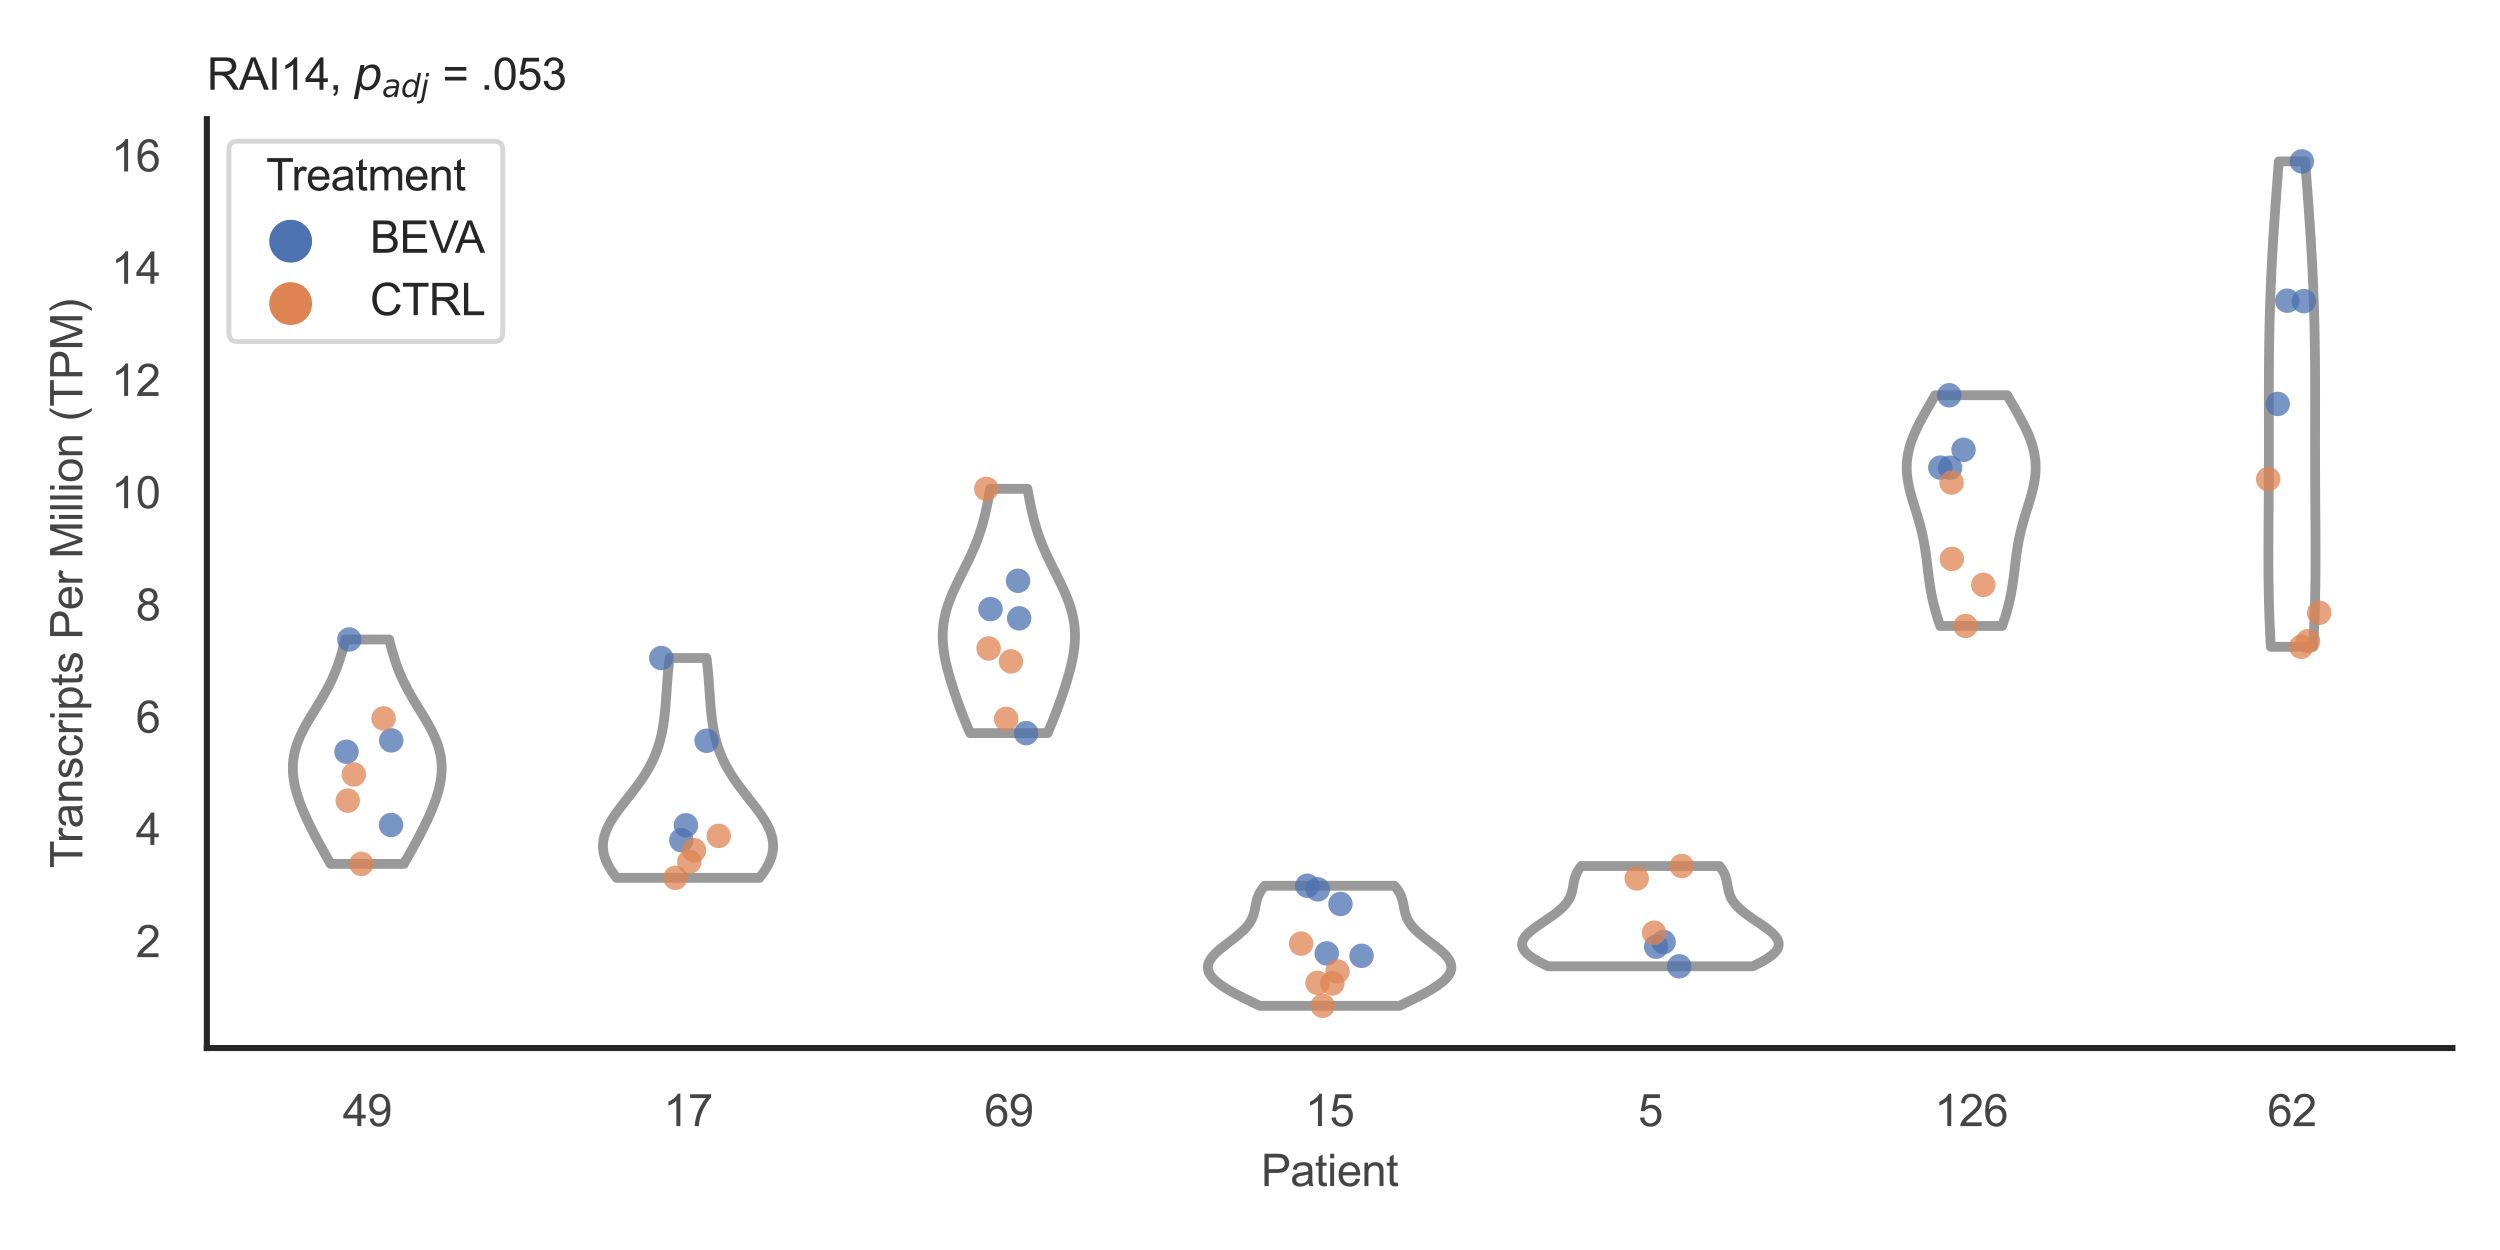 <?xml version="1.0" encoding="utf-8" standalone="no"?>
<!DOCTYPE svg PUBLIC "-//W3C//DTD SVG 1.1//EN"
  "http://www.w3.org/Graphics/SVG/1.1/DTD/svg11.dtd">
<svg xmlns:xlink="http://www.w3.org/1999/xlink" width="510.236pt" height="255.118pt" viewBox="0 0 510.236 255.118" xmlns="http://www.w3.org/2000/svg" version="1.1">
 <defs>
  <style type="text/css">*{stroke-linejoin: round; stroke-linecap: butt}</style>
 </defs>
 <g id="figure_1">
  <g id="patch_1">
   <path d="M 0 255.118 
L 510.236 255.118 
L 510.236 0 
L 0 0 
z
" style="fill: #ffffff"/>
  </g>
  <g id="axes_1">
   <g id="patch_2">
    <path d="M 42.22 213.898 
L 500.516 213.898 
L 500.516 24.32 
L 42.22 24.32 
z
" style="fill: #ffffff"/>
   </g>
   <g id="matplotlib.axis_1">
    <g id="xtick_1">
     <g id="text_1">
      <!-- 49 -->
      <g style="fill: #444444" transform="translate(69.951 229.84)scale(0.09 -0.09)">
       <defs>
        <path id="ArialMT-34" d="M 2069 0 
L 2069 1097 
L 81 1097 
L 81 1613 
L 2172 4581 
L 2631 4581 
L 2631 1613 
L 3250 1613 
L 3250 1097 
L 2631 1097 
L 2631 0 
L 2069 0 
z
M 2069 1613 
L 2069 3678 
L 634 1613 
L 2069 1613 
z
" transform="scale(0.016)"/>
        <path id="ArialMT-39" d="M 350 1059 
L 891 1109 
Q 959 728 1153 556 
Q 1347 384 1650 384 
Q 1909 384 2104 503 
Q 2300 622 2425 820 
Q 2550 1019 2634 1356 
Q 2719 1694 2719 2044 
Q 2719 2081 2716 2156 
Q 2547 1888 2255 1720 
Q 1963 1553 1622 1553 
Q 1053 1553 659 1965 
Q 266 2378 266 3053 
Q 266 3750 677 4175 
Q 1088 4600 1706 4600 
Q 2153 4600 2523 4359 
Q 2894 4119 3086 3673 
Q 3278 3228 3278 2384 
Q 3278 1506 3087 986 
Q 2897 466 2520 194 
Q 2144 -78 1638 -78 
Q 1100 -78 759 220 
Q 419 519 350 1059 
z
M 2653 3081 
Q 2653 3566 2395 3850 
Q 2138 4134 1775 4134 
Q 1400 4134 1122 3828 
Q 844 3522 844 3034 
Q 844 2597 1108 2323 
Q 1372 2050 1759 2050 
Q 2150 2050 2401 2323 
Q 2653 2597 2653 3081 
z
" transform="scale(0.016)"/>
       </defs>
       <use xlink:href="#ArialMT-34"/>
       <use xlink:href="#ArialMT-39" x="55.615"/>
      </g>
     </g>
    </g>
    <g id="xtick_2">
     <g id="text_2">
      <!-- 17 -->
      <g style="fill: #444444" transform="translate(135.421 229.84)scale(0.09 -0.09)">
       <defs>
        <path id="ArialMT-31" d="M 2384 0 
L 1822 0 
L 1822 3584 
Q 1619 3391 1289 3197 
Q 959 3003 697 2906 
L 697 3450 
Q 1169 3672 1522 3987 
Q 1875 4303 2022 4600 
L 2384 4600 
L 2384 0 
z
" transform="scale(0.016)"/>
        <path id="ArialMT-37" d="M 303 3981 
L 303 4522 
L 3269 4522 
L 3269 4084 
Q 2831 3619 2401 2847 
Q 1972 2075 1738 1259 
Q 1569 684 1522 0 
L 944 0 
Q 953 541 1156 1306 
Q 1359 2072 1739 2783 
Q 2119 3494 2547 3981 
L 303 3981 
z
" transform="scale(0.016)"/>
       </defs>
       <use xlink:href="#ArialMT-31"/>
       <use xlink:href="#ArialMT-37" x="55.615"/>
      </g>
     </g>
    </g>
    <g id="xtick_3">
     <g id="text_3">
      <!-- 69 -->
      <g style="fill: #444444" transform="translate(200.892 229.84)scale(0.09 -0.09)">
       <defs>
        <path id="ArialMT-36" d="M 3184 3459 
L 2625 3416 
Q 2550 3747 2413 3897 
Q 2184 4138 1850 4138 
Q 1581 4138 1378 3988 
Q 1113 3794 959 3422 
Q 806 3050 800 2363 
Q 1003 2672 1297 2822 
Q 1591 2972 1913 2972 
Q 2475 2972 2870 2558 
Q 3266 2144 3266 1488 
Q 3266 1056 3080 686 
Q 2894 316 2569 119 
Q 2244 -78 1831 -78 
Q 1128 -78 684 439 
Q 241 956 241 2144 
Q 241 3472 731 4075 
Q 1159 4600 1884 4600 
Q 2425 4600 2770 4297 
Q 3116 3994 3184 3459 
z
M 888 1484 
Q 888 1194 1011 928 
Q 1134 663 1356 523 
Q 1578 384 1822 384 
Q 2178 384 2434 671 
Q 2691 959 2691 1453 
Q 2691 1928 2437 2201 
Q 2184 2475 1800 2475 
Q 1419 2475 1153 2201 
Q 888 1928 888 1484 
z
" transform="scale(0.016)"/>
       </defs>
       <use xlink:href="#ArialMT-36"/>
       <use xlink:href="#ArialMT-39" x="55.615"/>
      </g>
     </g>
    </g>
    <g id="xtick_4">
     <g id="text_4">
      <!-- 15 -->
      <g style="fill: #444444" transform="translate(266.363 229.84)scale(0.09 -0.09)">
       <defs>
        <path id="ArialMT-35" d="M 266 1200 
L 856 1250 
Q 922 819 1161 601 
Q 1400 384 1738 384 
Q 2144 384 2425 690 
Q 2706 997 2706 1503 
Q 2706 1984 2436 2262 
Q 2166 2541 1728 2541 
Q 1456 2541 1237 2417 
Q 1019 2294 894 2097 
L 366 2166 
L 809 4519 
L 3088 4519 
L 3088 3981 
L 1259 3981 
L 1013 2750 
Q 1425 3038 1878 3038 
Q 2478 3038 2890 2622 
Q 3303 2206 3303 1553 
Q 3303 931 2941 478 
Q 2500 -78 1738 -78 
Q 1113 -78 717 272 
Q 322 622 266 1200 
z
" transform="scale(0.016)"/>
       </defs>
       <use xlink:href="#ArialMT-31"/>
       <use xlink:href="#ArialMT-35" x="55.615"/>
      </g>
     </g>
    </g>
    <g id="xtick_5">
     <g id="text_5">
      <!-- 5 -->
      <g style="fill: #444444" transform="translate(334.337 229.84)scale(0.09 -0.09)">
       <use xlink:href="#ArialMT-35"/>
      </g>
     </g>
    </g>
    <g id="xtick_6">
     <g id="text_6">
      <!-- 126 -->
      <g style="fill: #444444" transform="translate(394.803 229.84)scale(0.09 -0.09)">
       <defs>
        <path id="ArialMT-32" d="M 3222 541 
L 3222 0 
L 194 0 
Q 188 203 259 391 
Q 375 700 629 1000 
Q 884 1300 1366 1694 
Q 2113 2306 2375 2664 
Q 2638 3022 2638 3341 
Q 2638 3675 2398 3904 
Q 2159 4134 1775 4134 
Q 1369 4134 1125 3890 
Q 881 3647 878 3216 
L 300 3275 
Q 359 3922 746 4261 
Q 1134 4600 1788 4600 
Q 2447 4600 2831 4234 
Q 3216 3869 3216 3328 
Q 3216 3053 3103 2787 
Q 2991 2522 2730 2228 
Q 2469 1934 1863 1422 
Q 1356 997 1212 845 
Q 1069 694 975 541 
L 3222 541 
z
" transform="scale(0.016)"/>
       </defs>
       <use xlink:href="#ArialMT-31"/>
       <use xlink:href="#ArialMT-32" x="55.615"/>
       <use xlink:href="#ArialMT-36" x="111.23"/>
      </g>
     </g>
    </g>
    <g id="xtick_7">
     <g id="text_7">
      <!-- 62 -->
      <g style="fill: #444444" transform="translate(462.776 229.84)scale(0.09 -0.09)">
       <use xlink:href="#ArialMT-36"/>
       <use xlink:href="#ArialMT-32" x="55.615"/>
      </g>
     </g>
    </g>
    <g id="text_8">
     <!-- Patient -->
     <g style="fill: #444444" transform="translate(257.359 242.071)scale(0.09 -0.09)">
      <defs>
       <path id="ArialMT-50" d="M 494 0 
L 494 4581 
L 2222 4581 
Q 2678 4581 2919 4538 
Q 3256 4481 3484 4323 
Q 3713 4166 3852 3881 
Q 3991 3597 3991 3256 
Q 3991 2672 3619 2267 
Q 3247 1863 2275 1863 
L 1100 1863 
L 1100 0 
L 494 0 
z
M 1100 2403 
L 2284 2403 
Q 2872 2403 3119 2622 
Q 3366 2841 3366 3238 
Q 3366 3525 3220 3729 
Q 3075 3934 2838 4000 
Q 2684 4041 2272 4041 
L 1100 4041 
L 1100 2403 
z
" transform="scale(0.016)"/>
       <path id="ArialMT-61" d="M 2588 409 
Q 2275 144 1986 34 
Q 1697 -75 1366 -75 
Q 819 -75 525 192 
Q 231 459 231 875 
Q 231 1119 342 1320 
Q 453 1522 633 1644 
Q 813 1766 1038 1828 
Q 1203 1872 1538 1913 
Q 2219 1994 2541 2106 
Q 2544 2222 2544 2253 
Q 2544 2597 2384 2738 
Q 2169 2928 1744 2928 
Q 1347 2928 1158 2789 
Q 969 2650 878 2297 
L 328 2372 
Q 403 2725 575 2942 
Q 747 3159 1072 3276 
Q 1397 3394 1825 3394 
Q 2250 3394 2515 3294 
Q 2781 3194 2906 3042 
Q 3031 2891 3081 2659 
Q 3109 2516 3109 2141 
L 3109 1391 
Q 3109 606 3145 398 
Q 3181 191 3288 0 
L 2700 0 
Q 2613 175 2588 409 
z
M 2541 1666 
Q 2234 1541 1622 1453 
Q 1275 1403 1131 1340 
Q 988 1278 909 1158 
Q 831 1038 831 891 
Q 831 666 1001 516 
Q 1172 366 1500 366 
Q 1825 366 2078 508 
Q 2331 650 2450 897 
Q 2541 1088 2541 1459 
L 2541 1666 
z
" transform="scale(0.016)"/>
       <path id="ArialMT-74" d="M 1650 503 
L 1731 6 
Q 1494 -44 1306 -44 
Q 1000 -44 831 53 
Q 663 150 594 308 
Q 525 466 525 972 
L 525 2881 
L 113 2881 
L 113 3319 
L 525 3319 
L 525 4141 
L 1084 4478 
L 1084 3319 
L 1650 3319 
L 1650 2881 
L 1084 2881 
L 1084 941 
Q 1084 700 1114 631 
Q 1144 563 1211 522 
Q 1278 481 1403 481 
Q 1497 481 1650 503 
z
" transform="scale(0.016)"/>
       <path id="ArialMT-69" d="M 425 3934 
L 425 4581 
L 988 4581 
L 988 3934 
L 425 3934 
z
M 425 0 
L 425 3319 
L 988 3319 
L 988 0 
L 425 0 
z
" transform="scale(0.016)"/>
       <path id="ArialMT-65" d="M 2694 1069 
L 3275 997 
Q 3138 488 2766 206 
Q 2394 -75 1816 -75 
Q 1088 -75 661 373 
Q 234 822 234 1631 
Q 234 2469 665 2931 
Q 1097 3394 1784 3394 
Q 2450 3394 2872 2941 
Q 3294 2488 3294 1666 
Q 3294 1616 3291 1516 
L 816 1516 
Q 847 969 1125 678 
Q 1403 388 1819 388 
Q 2128 388 2347 550 
Q 2566 713 2694 1069 
z
M 847 1978 
L 2700 1978 
Q 2663 2397 2488 2606 
Q 2219 2931 1791 2931 
Q 1403 2931 1139 2672 
Q 875 2413 847 1978 
z
" transform="scale(0.016)"/>
       <path id="ArialMT-6e" d="M 422 0 
L 422 3319 
L 928 3319 
L 928 2847 
Q 1294 3394 1984 3394 
Q 2284 3394 2536 3286 
Q 2788 3178 2913 3003 
Q 3038 2828 3088 2588 
Q 3119 2431 3119 2041 
L 3119 0 
L 2556 0 
L 2556 2019 
Q 2556 2363 2490 2533 
Q 2425 2703 2258 2804 
Q 2091 2906 1866 2906 
Q 1506 2906 1245 2678 
Q 984 2450 984 1813 
L 984 0 
L 422 0 
z
" transform="scale(0.016)"/>
      </defs>
      <use xlink:href="#ArialMT-50"/>
      <use xlink:href="#ArialMT-61" x="66.699"/>
      <use xlink:href="#ArialMT-74" x="122.314"/>
      <use xlink:href="#ArialMT-69" x="150.098"/>
      <use xlink:href="#ArialMT-65" x="172.314"/>
      <use xlink:href="#ArialMT-6e" x="227.93"/>
      <use xlink:href="#ArialMT-74" x="283.545"/>
     </g>
    </g>
   </g>
   <g id="matplotlib.axis_2">
    <g id="ytick_1">
     <g id="text_9">
      <!-- 2 -->
      <g style="fill: #444444" transform="translate(27.715 195.349)scale(0.09 -0.09)">
       <use xlink:href="#ArialMT-32"/>
      </g>
     </g>
    </g>
    <g id="ytick_2">
     <g id="text_10">
      <!-- 4 -->
      <g style="fill: #444444" transform="translate(27.715 172.441)scale(0.09 -0.09)">
       <use xlink:href="#ArialMT-34"/>
      </g>
     </g>
    </g>
    <g id="ytick_3">
     <g id="text_11">
      <!-- 6 -->
      <g style="fill: #444444" transform="translate(27.715 149.533)scale(0.09 -0.09)">
       <use xlink:href="#ArialMT-36"/>
      </g>
     </g>
    </g>
    <g id="ytick_4">
     <g id="text_12">
      <!-- 8 -->
      <g style="fill: #444444" transform="translate(27.715 126.625)scale(0.09 -0.09)">
       <defs>
        <path id="ArialMT-38" d="M 1131 2484 
Q 781 2613 612 2850 
Q 444 3088 444 3419 
Q 444 3919 803 4259 
Q 1163 4600 1759 4600 
Q 2359 4600 2725 4251 
Q 3091 3903 3091 3403 
Q 3091 3084 2923 2848 
Q 2756 2613 2416 2484 
Q 2838 2347 3058 2040 
Q 3278 1734 3278 1309 
Q 3278 722 2862 322 
Q 2447 -78 1769 -78 
Q 1091 -78 675 323 
Q 259 725 259 1325 
Q 259 1772 486 2073 
Q 713 2375 1131 2484 
z
M 1019 3438 
Q 1019 3113 1228 2906 
Q 1438 2700 1772 2700 
Q 2097 2700 2305 2904 
Q 2513 3109 2513 3406 
Q 2513 3716 2298 3927 
Q 2084 4138 1766 4138 
Q 1444 4138 1231 3931 
Q 1019 3725 1019 3438 
z
M 838 1322 
Q 838 1081 952 856 
Q 1066 631 1291 507 
Q 1516 384 1775 384 
Q 2178 384 2440 643 
Q 2703 903 2703 1303 
Q 2703 1709 2433 1975 
Q 2163 2241 1756 2241 
Q 1359 2241 1098 1978 
Q 838 1716 838 1322 
z
" transform="scale(0.016)"/>
       </defs>
       <use xlink:href="#ArialMT-38"/>
      </g>
     </g>
    </g>
    <g id="ytick_5">
     <g id="text_13">
      <!-- 10 -->
      <g style="fill: #444444" transform="translate(22.71 103.718)scale(0.09 -0.09)">
       <defs>
        <path id="ArialMT-30" d="M 266 2259 
Q 266 3072 433 3567 
Q 600 4063 929 4331 
Q 1259 4600 1759 4600 
Q 2128 4600 2406 4451 
Q 2684 4303 2865 4023 
Q 3047 3744 3150 3342 
Q 3253 2941 3253 2259 
Q 3253 1453 3087 958 
Q 2922 463 2592 192 
Q 2263 -78 1759 -78 
Q 1097 -78 719 397 
Q 266 969 266 2259 
z
M 844 2259 
Q 844 1131 1108 757 
Q 1372 384 1759 384 
Q 2147 384 2411 759 
Q 2675 1134 2675 2259 
Q 2675 3391 2411 3762 
Q 2147 4134 1753 4134 
Q 1366 4134 1134 3806 
Q 844 3388 844 2259 
z
" transform="scale(0.016)"/>
       </defs>
       <use xlink:href="#ArialMT-31"/>
       <use xlink:href="#ArialMT-30" x="55.615"/>
      </g>
     </g>
    </g>
    <g id="ytick_6">
     <g id="text_14">
      <!-- 12 -->
      <g style="fill: #444444" transform="translate(22.71 80.81)scale(0.09 -0.09)">
       <use xlink:href="#ArialMT-31"/>
       <use xlink:href="#ArialMT-32" x="55.615"/>
      </g>
     </g>
    </g>
    <g id="ytick_7">
     <g id="text_15">
      <!-- 14 -->
      <g style="fill: #444444" transform="translate(22.71 57.902)scale(0.09 -0.09)">
       <use xlink:href="#ArialMT-31"/>
       <use xlink:href="#ArialMT-34" x="55.615"/>
      </g>
     </g>
    </g>
    <g id="ytick_8">
     <g id="text_16">
      <!-- 16 -->
      <g style="fill: #444444" transform="translate(22.71 34.994)scale(0.09 -0.09)">
       <use xlink:href="#ArialMT-31"/>
       <use xlink:href="#ArialMT-36" x="55.615"/>
      </g>
     </g>
    </g>
    <g id="text_17">
     <!-- Transcripts Per Million (TPM) -->
     <g style="fill: #444444" transform="translate(16.816 177.194)rotate(-90)scale(0.09 -0.09)">
      <defs>
       <path id="ArialMT-54" d="M 1659 0 
L 1659 4041 
L 150 4041 
L 150 4581 
L 3781 4581 
L 3781 4041 
L 2266 4041 
L 2266 0 
L 1659 0 
z
" transform="scale(0.016)"/>
       <path id="ArialMT-72" d="M 416 0 
L 416 3319 
L 922 3319 
L 922 2816 
Q 1116 3169 1280 3281 
Q 1444 3394 1641 3394 
Q 1925 3394 2219 3213 
L 2025 2691 
Q 1819 2813 1613 2813 
Q 1428 2813 1281 2702 
Q 1134 2591 1072 2394 
Q 978 2094 978 1738 
L 978 0 
L 416 0 
z
" transform="scale(0.016)"/>
       <path id="ArialMT-73" d="M 197 991 
L 753 1078 
Q 800 744 1014 566 
Q 1228 388 1613 388 
Q 2000 388 2187 545 
Q 2375 703 2375 916 
Q 2375 1106 2209 1216 
Q 2094 1291 1634 1406 
Q 1016 1563 777 1677 
Q 538 1791 414 1992 
Q 291 2194 291 2438 
Q 291 2659 392 2848 
Q 494 3038 669 3163 
Q 800 3259 1026 3326 
Q 1253 3394 1513 3394 
Q 1903 3394 2198 3281 
Q 2494 3169 2634 2976 
Q 2775 2784 2828 2463 
L 2278 2388 
Q 2241 2644 2061 2787 
Q 1881 2931 1553 2931 
Q 1166 2931 1000 2803 
Q 834 2675 834 2503 
Q 834 2394 903 2306 
Q 972 2216 1119 2156 
Q 1203 2125 1616 2013 
Q 2213 1853 2448 1751 
Q 2684 1650 2818 1456 
Q 2953 1263 2953 975 
Q 2953 694 2789 445 
Q 2625 197 2315 61 
Q 2006 -75 1616 -75 
Q 969 -75 630 194 
Q 291 463 197 991 
z
" transform="scale(0.016)"/>
       <path id="ArialMT-63" d="M 2588 1216 
L 3141 1144 
Q 3050 572 2676 248 
Q 2303 -75 1759 -75 
Q 1078 -75 664 370 
Q 250 816 250 1647 
Q 250 2184 428 2587 
Q 606 2991 970 3192 
Q 1334 3394 1763 3394 
Q 2303 3394 2647 3120 
Q 2991 2847 3088 2344 
L 2541 2259 
Q 2463 2594 2264 2762 
Q 2066 2931 1784 2931 
Q 1359 2931 1093 2626 
Q 828 2322 828 1663 
Q 828 994 1084 691 
Q 1341 388 1753 388 
Q 2084 388 2306 591 
Q 2528 794 2588 1216 
z
" transform="scale(0.016)"/>
       <path id="ArialMT-70" d="M 422 -1272 
L 422 3319 
L 934 3319 
L 934 2888 
Q 1116 3141 1344 3267 
Q 1572 3394 1897 3394 
Q 2322 3394 2647 3175 
Q 2972 2956 3137 2557 
Q 3303 2159 3303 1684 
Q 3303 1175 3120 767 
Q 2938 359 2589 142 
Q 2241 -75 1856 -75 
Q 1575 -75 1351 44 
Q 1128 163 984 344 
L 984 -1272 
L 422 -1272 
z
M 931 1641 
Q 931 1000 1190 694 
Q 1450 388 1819 388 
Q 2194 388 2461 705 
Q 2728 1022 2728 1688 
Q 2728 2322 2467 2637 
Q 2206 2953 1844 2953 
Q 1484 2953 1207 2617 
Q 931 2281 931 1641 
z
" transform="scale(0.016)"/>
       <path id="ArialMT-20" transform="scale(0.016)"/>
       <path id="ArialMT-4d" d="M 475 0 
L 475 4581 
L 1388 4581 
L 2472 1338 
Q 2622 884 2691 659 
Q 2769 909 2934 1394 
L 4031 4581 
L 4847 4581 
L 4847 0 
L 4263 0 
L 4263 3834 
L 2931 0 
L 2384 0 
L 1059 3900 
L 1059 0 
L 475 0 
z
" transform="scale(0.016)"/>
       <path id="ArialMT-6c" d="M 409 0 
L 409 4581 
L 972 4581 
L 972 0 
L 409 0 
z
" transform="scale(0.016)"/>
       <path id="ArialMT-6f" d="M 213 1659 
Q 213 2581 725 3025 
Q 1153 3394 1769 3394 
Q 2453 3394 2887 2945 
Q 3322 2497 3322 1706 
Q 3322 1066 3130 698 
Q 2938 331 2570 128 
Q 2203 -75 1769 -75 
Q 1072 -75 642 372 
Q 213 819 213 1659 
z
M 791 1659 
Q 791 1022 1069 705 
Q 1347 388 1769 388 
Q 2188 388 2466 706 
Q 2744 1025 2744 1678 
Q 2744 2294 2464 2611 
Q 2184 2928 1769 2928 
Q 1347 2928 1069 2612 
Q 791 2297 791 1659 
z
" transform="scale(0.016)"/>
       <path id="ArialMT-28" d="M 1497 -1347 
Q 1031 -759 709 28 
Q 388 816 388 1659 
Q 388 2403 628 3084 
Q 909 3875 1497 4659 
L 1900 4659 
Q 1522 4009 1400 3731 
Q 1209 3300 1100 2831 
Q 966 2247 966 1656 
Q 966 153 1900 -1347 
L 1497 -1347 
z
" transform="scale(0.016)"/>
       <path id="ArialMT-29" d="M 791 -1347 
L 388 -1347 
Q 1322 153 1322 1656 
Q 1322 2244 1188 2822 
Q 1081 3291 891 3722 
Q 769 4003 388 4659 
L 791 4659 
Q 1378 3875 1659 3084 
Q 1900 2403 1900 1659 
Q 1900 816 1576 28 
Q 1253 -759 791 -1347 
z
" transform="scale(0.016)"/>
      </defs>
      <use xlink:href="#ArialMT-54"/>
      <use xlink:href="#ArialMT-72" x="57.334"/>
      <use xlink:href="#ArialMT-61" x="90.635"/>
      <use xlink:href="#ArialMT-6e" x="146.25"/>
      <use xlink:href="#ArialMT-73" x="201.865"/>
      <use xlink:href="#ArialMT-63" x="251.865"/>
      <use xlink:href="#ArialMT-72" x="301.865"/>
      <use xlink:href="#ArialMT-69" x="335.166"/>
      <use xlink:href="#ArialMT-70" x="357.383"/>
      <use xlink:href="#ArialMT-74" x="412.998"/>
      <use xlink:href="#ArialMT-73" x="440.781"/>
      <use xlink:href="#ArialMT-20" x="490.781"/>
      <use xlink:href="#ArialMT-50" x="518.564"/>
      <use xlink:href="#ArialMT-65" x="585.264"/>
      <use xlink:href="#ArialMT-72" x="640.879"/>
      <use xlink:href="#ArialMT-20" x="674.18"/>
      <use xlink:href="#ArialMT-4d" x="701.963"/>
      <use xlink:href="#ArialMT-69" x="785.264"/>
      <use xlink:href="#ArialMT-6c" x="807.48"/>
      <use xlink:href="#ArialMT-6c" x="829.697"/>
      <use xlink:href="#ArialMT-69" x="851.914"/>
      <use xlink:href="#ArialMT-6f" x="874.131"/>
      <use xlink:href="#ArialMT-6e" x="929.746"/>
      <use xlink:href="#ArialMT-20" x="985.361"/>
      <use xlink:href="#ArialMT-28" x="1013.145"/>
      <use xlink:href="#ArialMT-54" x="1046.445"/>
      <use xlink:href="#ArialMT-50" x="1107.529"/>
      <use xlink:href="#ArialMT-4d" x="1174.229"/>
      <use xlink:href="#ArialMT-29" x="1257.529"/>
     </g>
    </g>
   </g>
   <g id="PolyCollection_1">
    <defs>
     <path id="m793d418cac" d="M 82.438 -78.806 
L 67.473 -78.806 
L 67.211 -79.268 
L 66.95 -79.731 
L 66.689 -80.194 
L 66.428 -80.656 
L 66.169 -81.119 
L 65.91 -81.581 
L 65.653 -82.044 
L 65.398 -82.507 
L 65.145 -82.969 
L 64.894 -83.432 
L 64.646 -83.894 
L 64.401 -84.357 
L 64.158 -84.819 
L 63.918 -85.282 
L 63.682 -85.745 
L 63.45 -86.207 
L 63.222 -86.67 
L 62.997 -87.132 
L 62.777 -87.595 
L 62.562 -88.058 
L 62.352 -88.52 
L 62.146 -88.983 
L 61.947 -89.445 
L 61.753 -89.908 
L 61.565 -90.371 
L 61.384 -90.833 
L 61.211 -91.296 
L 61.044 -91.758 
L 60.885 -92.221 
L 60.735 -92.684 
L 60.594 -93.146 
L 60.462 -93.609 
L 60.339 -94.071 
L 60.227 -94.534 
L 60.126 -94.996 
L 60.036 -95.459 
L 59.958 -95.922 
L 59.893 -96.384 
L 59.84 -96.847 
L 59.801 -97.309 
L 59.776 -97.772 
L 59.765 -98.235 
L 59.768 -98.697 
L 59.787 -99.16 
L 59.82 -99.622 
L 59.869 -100.085 
L 59.934 -100.548 
L 60.014 -101.01 
L 60.109 -101.473 
L 60.22 -101.935 
L 60.347 -102.398 
L 60.488 -102.861 
L 60.645 -103.323 
L 60.815 -103.786 
L 61 -104.248 
L 61.197 -104.711 
L 61.407 -105.173 
L 61.629 -105.636 
L 61.861 -106.099 
L 62.104 -106.561 
L 62.355 -107.024 
L 62.615 -107.486 
L 62.881 -107.949 
L 63.154 -108.412 
L 63.431 -108.874 
L 63.711 -109.337 
L 63.994 -109.799 
L 64.279 -110.262 
L 64.563 -110.725 
L 64.847 -111.187 
L 65.129 -111.65 
L 65.408 -112.112 
L 65.684 -112.575 
L 65.955 -113.037 
L 66.22 -113.5 
L 66.48 -113.963 
L 66.732 -114.425 
L 66.978 -114.888 
L 67.216 -115.35 
L 67.446 -115.813 
L 67.668 -116.276 
L 67.882 -116.738 
L 68.088 -117.201 
L 68.285 -117.663 
L 68.475 -118.126 
L 68.656 -118.589 
L 68.83 -119.051 
L 68.997 -119.514 
L 69.157 -119.976 
L 69.31 -120.439 
L 69.458 -120.902 
L 69.601 -121.364 
L 69.739 -121.827 
L 69.872 -122.289 
L 70.002 -122.752 
L 70.129 -123.214 
L 70.253 -123.677 
L 70.375 -124.14 
L 70.496 -124.602 
L 79.415 -124.602 
L 79.415 -124.602 
L 79.536 -124.14 
L 79.658 -123.677 
L 79.782 -123.214 
L 79.909 -122.752 
L 80.039 -122.289 
L 80.172 -121.827 
L 80.31 -121.364 
L 80.453 -120.902 
L 80.6 -120.439 
L 80.754 -119.976 
L 80.914 -119.514 
L 81.081 -119.051 
L 81.255 -118.589 
L 81.436 -118.126 
L 81.626 -117.663 
L 81.823 -117.201 
L 82.029 -116.738 
L 82.243 -116.276 
L 82.465 -115.813 
L 82.695 -115.35 
L 82.933 -114.888 
L 83.179 -114.425 
L 83.431 -113.963 
L 83.691 -113.5 
L 83.956 -113.037 
L 84.227 -112.575 
L 84.502 -112.112 
L 84.782 -111.65 
L 85.064 -111.187 
L 85.347 -110.725 
L 85.632 -110.262 
L 85.917 -109.799 
L 86.2 -109.337 
L 86.48 -108.874 
L 86.757 -108.412 
L 87.03 -107.949 
L 87.296 -107.486 
L 87.556 -107.024 
L 87.807 -106.561 
L 88.05 -106.099 
L 88.282 -105.636 
L 88.504 -105.173 
L 88.714 -104.711 
L 88.911 -104.248 
L 89.096 -103.786 
L 89.266 -103.323 
L 89.422 -102.861 
L 89.564 -102.398 
L 89.69 -101.935 
L 89.802 -101.473 
L 89.897 -101.01 
L 89.977 -100.548 
L 90.042 -100.085 
L 90.091 -99.622 
L 90.124 -99.16 
L 90.143 -98.697 
L 90.146 -98.235 
L 90.135 -97.772 
L 90.11 -97.309 
L 90.07 -96.847 
L 90.018 -96.384 
L 89.952 -95.922 
L 89.875 -95.459 
L 89.785 -94.996 
L 89.684 -94.534 
L 89.572 -94.071 
L 89.449 -93.609 
L 89.317 -93.146 
L 89.176 -92.684 
L 89.025 -92.221 
L 88.867 -91.758 
L 88.7 -91.296 
L 88.526 -90.833 
L 88.345 -90.371 
L 88.158 -89.908 
L 87.964 -89.445 
L 87.765 -88.983 
L 87.559 -88.52 
L 87.349 -88.058 
L 87.134 -87.595 
L 86.914 -87.132 
L 86.689 -86.67 
L 86.461 -86.207 
L 86.228 -85.745 
L 85.992 -85.282 
L 85.753 -84.819 
L 85.51 -84.357 
L 85.265 -83.894 
L 85.016 -83.432 
L 84.766 -82.969 
L 84.513 -82.507 
L 84.257 -82.044 
L 84.001 -81.581 
L 83.742 -81.119 
L 83.483 -80.656 
L 83.222 -80.194 
L 82.961 -79.731 
L 82.699 -79.268 
L 82.438 -78.806 
z
" style="stroke: #999999; stroke-width: 2"/>
    </defs>
    <g clip-path="url(#p7fe0e6b5f4)">
     <use xlink:href="#m793d418cac" x="0" y="255.118" style="fill: #ffffff; stroke: #999999; stroke-width: 2"/>
    </g>
   </g>
   <g id="PolyCollection_2">
    <defs>
     <path id="m5424e5732c" d="M 155.006 -75.958 
L 125.847 -75.958 
L 125.497 -76.411 
L 125.165 -76.864 
L 124.854 -77.317 
L 124.563 -77.77 
L 124.296 -78.224 
L 124.052 -78.677 
L 123.833 -79.13 
L 123.64 -79.583 
L 123.474 -80.036 
L 123.335 -80.489 
L 123.225 -80.943 
L 123.143 -81.396 
L 123.089 -81.849 
L 123.065 -82.302 
L 123.069 -82.755 
L 123.101 -83.208 
L 123.162 -83.662 
L 123.25 -84.115 
L 123.364 -84.568 
L 123.505 -85.021 
L 123.67 -85.474 
L 123.858 -85.927 
L 124.069 -86.38 
L 124.302 -86.834 
L 124.553 -87.287 
L 124.823 -87.74 
L 125.108 -88.193 
L 125.409 -88.646 
L 125.723 -89.099 
L 126.047 -89.553 
L 126.382 -90.006 
L 126.724 -90.459 
L 127.072 -90.912 
L 127.424 -91.365 
L 127.779 -91.818 
L 128.135 -92.272 
L 128.491 -92.725 
L 128.845 -93.178 
L 129.196 -93.631 
L 129.542 -94.084 
L 129.883 -94.537 
L 130.217 -94.991 
L 130.544 -95.444 
L 130.861 -95.897 
L 131.17 -96.35 
L 131.468 -96.803 
L 131.757 -97.256 
L 132.034 -97.709 
L 132.3 -98.163 
L 132.554 -98.616 
L 132.797 -99.069 
L 133.028 -99.522 
L 133.248 -99.975 
L 133.456 -100.428 
L 133.652 -100.882 
L 133.837 -101.335 
L 134.011 -101.788 
L 134.175 -102.241 
L 134.328 -102.694 
L 134.472 -103.147 
L 134.605 -103.601 
L 134.73 -104.054 
L 134.846 -104.507 
L 134.954 -104.96 
L 135.054 -105.413 
L 135.146 -105.866 
L 135.232 -106.32 
L 135.312 -106.773 
L 135.385 -107.226 
L 135.453 -107.679 
L 135.516 -108.132 
L 135.574 -108.585 
L 135.628 -109.038 
L 135.678 -109.492 
L 135.724 -109.945 
L 135.767 -110.398 
L 135.808 -110.851 
L 135.846 -111.304 
L 135.882 -111.757 
L 135.917 -112.211 
L 135.95 -112.664 
L 135.982 -113.117 
L 136.014 -113.57 
L 136.045 -114.023 
L 136.077 -114.476 
L 136.108 -114.93 
L 136.14 -115.383 
L 136.173 -115.836 
L 136.207 -116.289 
L 136.242 -116.742 
L 136.28 -117.195 
L 136.318 -117.649 
L 136.36 -118.102 
L 136.403 -118.555 
L 136.449 -119.008 
L 136.497 -119.461 
L 136.548 -119.914 
L 136.602 -120.367 
L 136.659 -120.821 
L 144.193 -120.821 
L 144.193 -120.821 
L 144.25 -120.367 
L 144.304 -119.914 
L 144.356 -119.461 
L 144.404 -119.008 
L 144.45 -118.555 
L 144.493 -118.102 
L 144.534 -117.649 
L 144.573 -117.195 
L 144.61 -116.742 
L 144.646 -116.289 
L 144.68 -115.836 
L 144.713 -115.383 
L 144.745 -114.93 
L 144.776 -114.476 
L 144.807 -114.023 
L 144.839 -113.57 
L 144.87 -113.117 
L 144.902 -112.664 
L 144.936 -112.211 
L 144.97 -111.757 
L 145.006 -111.304 
L 145.045 -110.851 
L 145.085 -110.398 
L 145.129 -109.945 
L 145.175 -109.492 
L 145.225 -109.038 
L 145.279 -108.585 
L 145.337 -108.132 
L 145.4 -107.679 
L 145.468 -107.226 
L 145.541 -106.773 
L 145.62 -106.32 
L 145.706 -105.866 
L 145.799 -105.413 
L 145.899 -104.96 
L 146.007 -104.507 
L 146.123 -104.054 
L 146.247 -103.601 
L 146.381 -103.147 
L 146.524 -102.694 
L 146.678 -102.241 
L 146.841 -101.788 
L 147.015 -101.335 
L 147.201 -100.882 
L 147.397 -100.428 
L 147.605 -99.975 
L 147.824 -99.522 
L 148.056 -99.069 
L 148.298 -98.616 
L 148.553 -98.163 
L 148.819 -97.709 
L 149.096 -97.256 
L 149.384 -96.803 
L 149.683 -96.35 
L 149.991 -95.897 
L 150.309 -95.444 
L 150.635 -94.991 
L 150.969 -94.537 
L 151.31 -94.084 
L 151.657 -93.631 
L 152.007 -93.178 
L 152.361 -92.725 
L 152.717 -92.272 
L 153.074 -91.818 
L 153.429 -91.365 
L 153.781 -90.912 
L 154.129 -90.459 
L 154.471 -90.006 
L 154.805 -89.553 
L 155.13 -89.099 
L 155.444 -88.646 
L 155.744 -88.193 
L 156.03 -87.74 
L 156.3 -87.287 
L 156.551 -86.834 
L 156.783 -86.38 
L 156.994 -85.927 
L 157.183 -85.474 
L 157.348 -85.021 
L 157.488 -84.568 
L 157.603 -84.115 
L 157.691 -83.662 
L 157.751 -83.208 
L 157.784 -82.755 
L 157.788 -82.302 
L 157.763 -81.849 
L 157.71 -81.396 
L 157.628 -80.943 
L 157.518 -80.489 
L 157.379 -80.036 
L 157.213 -79.583 
L 157.02 -79.13 
L 156.801 -78.677 
L 156.557 -78.224 
L 156.289 -77.77 
L 155.999 -77.317 
L 155.687 -76.864 
L 155.356 -76.411 
L 155.006 -75.958 
z
" style="stroke: #999999; stroke-width: 2"/>
    </defs>
    <g clip-path="url(#p7fe0e6b5f4)">
     <use xlink:href="#m5424e5732c" x="0" y="255.118" style="fill: #ffffff; stroke: #999999; stroke-width: 2"/>
    </g>
   </g>
   <g id="PolyCollection_3">
    <defs>
     <path id="m114afd7418" d="M 213.812 -105.497 
L 197.983 -105.497 
L 197.767 -106 
L 197.554 -106.504 
L 197.343 -107.007 
L 197.136 -107.511 
L 196.932 -108.014 
L 196.731 -108.518 
L 196.532 -109.022 
L 196.337 -109.525 
L 196.145 -110.029 
L 195.956 -110.532 
L 195.769 -111.036 
L 195.586 -111.54 
L 195.406 -112.043 
L 195.228 -112.547 
L 195.053 -113.05 
L 194.882 -113.554 
L 194.713 -114.057 
L 194.548 -114.561 
L 194.386 -115.065 
L 194.227 -115.568 
L 194.072 -116.072 
L 193.921 -116.575 
L 193.774 -117.079 
L 193.632 -117.582 
L 193.495 -118.086 
L 193.364 -118.59 
L 193.238 -119.093 
L 193.119 -119.597 
L 193.007 -120.1 
L 192.903 -120.604 
L 192.806 -121.107 
L 192.719 -121.611 
L 192.64 -122.115 
L 192.572 -122.618 
L 192.514 -123.122 
L 192.467 -123.625 
L 192.432 -124.129 
L 192.409 -124.633 
L 192.398 -125.136 
L 192.4 -125.64 
L 192.416 -126.143 
L 192.445 -126.647 
L 192.487 -127.15 
L 192.544 -127.654 
L 192.615 -128.158 
L 192.699 -128.661 
L 192.798 -129.165 
L 192.91 -129.668 
L 193.036 -130.172 
L 193.175 -130.675 
L 193.327 -131.179 
L 193.491 -131.683 
L 193.667 -132.186 
L 193.854 -132.69 
L 194.051 -133.193 
L 194.258 -133.697 
L 194.474 -134.201 
L 194.697 -134.704 
L 194.928 -135.208 
L 195.165 -135.711 
L 195.407 -136.215 
L 195.653 -136.718 
L 195.902 -137.222 
L 196.153 -137.726 
L 196.405 -138.229 
L 196.658 -138.733 
L 196.91 -139.236 
L 197.16 -139.74 
L 197.408 -140.243 
L 197.652 -140.747 
L 197.892 -141.251 
L 198.128 -141.754 
L 198.358 -142.258 
L 198.582 -142.761 
L 198.8 -143.265 
L 199.011 -143.768 
L 199.214 -144.272 
L 199.411 -144.776 
L 199.6 -145.279 
L 199.781 -145.783 
L 199.954 -146.286 
L 200.12 -146.79 
L 200.279 -147.294 
L 200.43 -147.797 
L 200.574 -148.301 
L 200.712 -148.804 
L 200.843 -149.308 
L 200.969 -149.811 
L 201.089 -150.315 
L 201.204 -150.819 
L 201.314 -151.322 
L 201.42 -151.826 
L 201.523 -152.329 
L 201.623 -152.833 
L 201.72 -153.336 
L 201.815 -153.84 
L 201.909 -154.344 
L 202.001 -154.847 
L 202.092 -155.351 
L 209.702 -155.351 
L 209.702 -155.351 
L 209.794 -154.847 
L 209.886 -154.344 
L 209.979 -153.84 
L 210.074 -153.336 
L 210.171 -152.833 
L 210.271 -152.329 
L 210.374 -151.826 
L 210.48 -151.322 
L 210.591 -150.819 
L 210.706 -150.315 
L 210.826 -149.811 
L 210.951 -149.308 
L 211.082 -148.804 
L 211.22 -148.301 
L 211.364 -147.797 
L 211.516 -147.294 
L 211.674 -146.79 
L 211.84 -146.286 
L 212.014 -145.783 
L 212.195 -145.279 
L 212.384 -144.776 
L 212.58 -144.272 
L 212.784 -143.768 
L 212.995 -143.265 
L 213.212 -142.761 
L 213.437 -142.258 
L 213.667 -141.754 
L 213.902 -141.251 
L 214.142 -140.747 
L 214.387 -140.243 
L 214.634 -139.74 
L 214.885 -139.236 
L 215.137 -138.733 
L 215.389 -138.229 
L 215.642 -137.726 
L 215.893 -137.222 
L 216.142 -136.718 
L 216.388 -136.215 
L 216.63 -135.711 
L 216.867 -135.208 
L 217.097 -134.704 
L 217.321 -134.201 
L 217.537 -133.697 
L 217.743 -133.193 
L 217.941 -132.69 
L 218.128 -132.186 
L 218.304 -131.683 
L 218.468 -131.179 
L 218.619 -130.675 
L 218.758 -130.172 
L 218.884 -129.668 
L 218.997 -129.165 
L 219.095 -128.661 
L 219.18 -128.158 
L 219.25 -127.654 
L 219.307 -127.15 
L 219.35 -126.647 
L 219.379 -126.143 
L 219.394 -125.64 
L 219.396 -125.136 
L 219.386 -124.633 
L 219.362 -124.129 
L 219.327 -123.625 
L 219.28 -123.122 
L 219.222 -122.618 
L 219.154 -122.115 
L 219.076 -121.611 
L 218.988 -121.107 
L 218.892 -120.604 
L 218.787 -120.1 
L 218.675 -119.597 
L 218.556 -119.093 
L 218.431 -118.59 
L 218.299 -118.086 
L 218.162 -117.582 
L 218.02 -117.079 
L 217.874 -116.575 
L 217.723 -116.072 
L 217.568 -115.568 
L 217.409 -115.065 
L 217.247 -114.561 
L 217.081 -114.057 
L 216.913 -113.554 
L 216.741 -113.05 
L 216.566 -112.547 
L 216.389 -112.043 
L 216.208 -111.54 
L 216.025 -111.036 
L 215.839 -110.532 
L 215.65 -110.029 
L 215.457 -109.525 
L 215.262 -109.022 
L 215.064 -108.518 
L 214.863 -108.014 
L 214.658 -107.511 
L 214.451 -107.007 
L 214.241 -106.504 
L 214.028 -106 
L 213.812 -105.497 
z
" style="stroke: #999999; stroke-width: 2"/>
    </defs>
    <g clip-path="url(#p7fe0e6b5f4)">
     <use xlink:href="#m114afd7418" x="0" y="255.118" style="fill: #ffffff; stroke: #999999; stroke-width: 2"/>
    </g>
   </g>
   <g id="PolyCollection_4">
    <defs>
     <path id="ma24194a4e4" d="M 285.635 -49.837 
L 257.101 -49.837 
L 256.587 -50.085 
L 256.074 -50.332 
L 255.562 -50.58 
L 255.053 -50.827 
L 254.548 -51.075 
L 254.048 -51.322 
L 253.555 -51.57 
L 253.069 -51.817 
L 252.592 -52.065 
L 252.125 -52.312 
L 251.67 -52.56 
L 251.227 -52.807 
L 250.798 -53.055 
L 250.383 -53.302 
L 249.985 -53.55 
L 249.604 -53.797 
L 249.241 -54.045 
L 248.898 -54.292 
L 248.574 -54.54 
L 248.272 -54.787 
L 247.992 -55.035 
L 247.734 -55.282 
L 247.5 -55.53 
L 247.29 -55.777 
L 247.104 -56.025 
L 246.944 -56.273 
L 246.809 -56.52 
L 246.7 -56.768 
L 246.617 -57.015 
L 246.56 -57.263 
L 246.528 -57.51 
L 246.523 -57.758 
L 246.543 -58.005 
L 246.589 -58.253 
L 246.659 -58.5 
L 246.754 -58.748 
L 246.872 -58.995 
L 247.013 -59.243 
L 247.176 -59.49 
L 247.359 -59.738 
L 247.562 -59.985 
L 247.784 -60.233 
L 248.022 -60.48 
L 248.277 -60.728 
L 248.546 -60.975 
L 248.827 -61.223 
L 249.119 -61.47 
L 249.421 -61.718 
L 249.731 -61.965 
L 250.047 -62.213 
L 250.366 -62.46 
L 250.689 -62.708 
L 251.012 -62.955 
L 251.335 -63.203 
L 251.654 -63.45 
L 251.97 -63.698 
L 252.28 -63.945 
L 252.583 -64.193 
L 252.877 -64.44 
L 253.162 -64.688 
L 253.435 -64.935 
L 253.697 -65.183 
L 253.946 -65.43 
L 254.182 -65.678 
L 254.403 -65.925 
L 254.61 -66.173 
L 254.802 -66.421 
L 254.98 -66.668 
L 255.142 -66.916 
L 255.291 -67.163 
L 255.425 -67.411 
L 255.546 -67.658 
L 255.654 -67.906 
L 255.75 -68.153 
L 255.836 -68.401 
L 255.912 -68.648 
L 255.979 -68.896 
L 256.039 -69.143 
L 256.093 -69.391 
L 256.143 -69.638 
L 256.19 -69.886 
L 256.236 -70.133 
L 256.283 -70.381 
L 256.331 -70.628 
L 256.382 -70.876 
L 256.439 -71.123 
L 256.501 -71.371 
L 256.572 -71.618 
L 256.651 -71.866 
L 256.741 -72.113 
L 256.842 -72.361 
L 256.956 -72.608 
L 257.082 -72.856 
L 257.222 -73.103 
L 257.377 -73.351 
L 257.546 -73.598 
L 257.731 -73.846 
L 257.93 -74.093 
L 258.145 -74.341 
L 284.591 -74.341 
L 284.591 -74.341 
L 284.806 -74.093 
L 285.006 -73.846 
L 285.19 -73.598 
L 285.36 -73.351 
L 285.514 -73.103 
L 285.654 -72.856 
L 285.781 -72.608 
L 285.894 -72.361 
L 285.995 -72.113 
L 286.085 -71.866 
L 286.164 -71.618 
L 286.235 -71.371 
L 286.298 -71.123 
L 286.354 -70.876 
L 286.406 -70.628 
L 286.454 -70.381 
L 286.5 -70.133 
L 286.546 -69.886 
L 286.593 -69.638 
L 286.643 -69.391 
L 286.697 -69.143 
L 286.757 -68.896 
L 286.825 -68.648 
L 286.9 -68.401 
L 286.986 -68.153 
L 287.082 -67.906 
L 287.19 -67.658 
L 287.311 -67.411 
L 287.446 -67.163 
L 287.594 -66.916 
L 287.757 -66.668 
L 287.934 -66.421 
L 288.126 -66.173 
L 288.333 -65.925 
L 288.555 -65.678 
L 288.79 -65.43 
L 289.039 -65.183 
L 289.301 -64.935 
L 289.574 -64.688 
L 289.859 -64.44 
L 290.153 -64.193 
L 290.456 -63.945 
L 290.766 -63.698 
L 291.082 -63.45 
L 291.402 -63.203 
L 291.724 -62.955 
L 292.047 -62.708 
L 292.37 -62.46 
L 292.69 -62.213 
L 293.005 -61.965 
L 293.315 -61.718 
L 293.617 -61.47 
L 293.909 -61.223 
L 294.191 -60.975 
L 294.459 -60.728 
L 294.714 -60.48 
L 294.952 -60.233 
L 295.174 -59.985 
L 295.377 -59.738 
L 295.561 -59.49 
L 295.723 -59.243 
L 295.864 -58.995 
L 295.982 -58.748 
L 296.077 -58.5 
L 296.147 -58.253 
L 296.193 -58.005 
L 296.213 -57.758 
L 296.208 -57.51 
L 296.177 -57.263 
L 296.119 -57.015 
L 296.036 -56.768 
L 295.927 -56.52 
L 295.792 -56.273 
L 295.632 -56.025 
L 295.446 -55.777 
L 295.236 -55.53 
L 295.002 -55.282 
L 294.745 -55.035 
L 294.464 -54.787 
L 294.162 -54.54 
L 293.839 -54.292 
L 293.495 -54.045 
L 293.132 -53.797 
L 292.751 -53.55 
L 292.353 -53.302 
L 291.939 -53.055 
L 291.51 -52.807 
L 291.067 -52.56 
L 290.611 -52.312 
L 290.144 -52.065 
L 289.667 -51.817 
L 289.182 -51.57 
L 288.688 -51.322 
L 288.188 -51.075 
L 287.683 -50.827 
L 287.174 -50.58 
L 286.662 -50.332 
L 286.149 -50.085 
L 285.635 -49.837 
z
" style="stroke: #999999; stroke-width: 2"/>
    </defs>
    <g clip-path="url(#p7fe0e6b5f4)">
     <use xlink:href="#ma24194a4e4" x="0" y="255.118" style="fill: #ffffff; stroke: #999999; stroke-width: 2"/>
    </g>
   </g>
   <g id="PolyCollection_5">
    <defs>
     <path id="m48312c542b" d="M 357.704 -57.9 
L 315.974 -57.9 
L 315.537 -58.107 
L 315.113 -58.314 
L 314.703 -58.52 
L 314.307 -58.727 
L 313.928 -58.934 
L 313.566 -59.141 
L 313.221 -59.347 
L 312.895 -59.554 
L 312.589 -59.761 
L 312.303 -59.968 
L 312.039 -60.174 
L 311.796 -60.381 
L 311.575 -60.588 
L 311.377 -60.795 
L 311.203 -61.002 
L 311.052 -61.208 
L 310.925 -61.415 
L 310.822 -61.622 
L 310.743 -61.829 
L 310.689 -62.035 
L 310.658 -62.242 
L 310.651 -62.449 
L 310.667 -62.656 
L 310.707 -62.863 
L 310.769 -63.069 
L 310.853 -63.276 
L 310.958 -63.483 
L 311.084 -63.69 
L 311.23 -63.896 
L 311.395 -64.103 
L 311.578 -64.31 
L 311.777 -64.517 
L 311.993 -64.724 
L 312.223 -64.93 
L 312.467 -65.137 
L 312.723 -65.344 
L 312.989 -65.551 
L 313.266 -65.757 
L 313.551 -65.964 
L 313.843 -66.171 
L 314.14 -66.378 
L 314.442 -66.585 
L 314.746 -66.791 
L 315.053 -66.998 
L 315.359 -67.205 
L 315.665 -67.412 
L 315.969 -67.618 
L 316.269 -67.825 
L 316.566 -68.032 
L 316.856 -68.239 
L 317.14 -68.445 
L 317.417 -68.652 
L 317.686 -68.859 
L 317.945 -69.066 
L 318.195 -69.273 
L 318.435 -69.479 
L 318.663 -69.686 
L 318.881 -69.893 
L 319.087 -70.1 
L 319.281 -70.306 
L 319.464 -70.513 
L 319.634 -70.72 
L 319.793 -70.927 
L 319.94 -71.134 
L 320.075 -71.34 
L 320.199 -71.547 
L 320.313 -71.754 
L 320.416 -71.961 
L 320.509 -72.167 
L 320.593 -72.374 
L 320.669 -72.581 
L 320.736 -72.788 
L 320.797 -72.995 
L 320.852 -73.201 
L 320.901 -73.408 
L 320.946 -73.615 
L 320.987 -73.822 
L 321.026 -74.028 
L 321.063 -74.235 
L 321.099 -74.442 
L 321.136 -74.649 
L 321.173 -74.855 
L 321.213 -75.062 
L 321.256 -75.269 
L 321.303 -75.476 
L 321.354 -75.683 
L 321.411 -75.889 
L 321.474 -76.096 
L 321.544 -76.303 
L 321.621 -76.51 
L 321.707 -76.716 
L 321.801 -76.923 
L 321.904 -77.13 
L 322.016 -77.337 
L 322.139 -77.544 
L 322.271 -77.75 
L 322.414 -77.957 
L 322.567 -78.164 
L 322.731 -78.371 
L 350.947 -78.371 
L 350.947 -78.371 
L 351.111 -78.164 
L 351.264 -77.957 
L 351.407 -77.75 
L 351.539 -77.544 
L 351.662 -77.337 
L 351.774 -77.13 
L 351.877 -76.923 
L 351.971 -76.716 
L 352.057 -76.51 
L 352.134 -76.303 
L 352.204 -76.096 
L 352.267 -75.889 
L 352.324 -75.683 
L 352.375 -75.476 
L 352.422 -75.269 
L 352.465 -75.062 
L 352.505 -74.855 
L 352.542 -74.649 
L 352.579 -74.442 
L 352.615 -74.235 
L 352.652 -74.028 
L 352.691 -73.822 
L 352.732 -73.615 
L 352.777 -73.408 
L 352.826 -73.201 
L 352.881 -72.995 
L 352.942 -72.788 
L 353.009 -72.581 
L 353.085 -72.374 
L 353.169 -72.167 
L 353.262 -71.961 
L 353.365 -71.754 
L 353.479 -71.547 
L 353.603 -71.34 
L 353.738 -71.134 
L 353.885 -70.927 
L 354.044 -70.72 
L 354.214 -70.513 
L 354.397 -70.306 
L 354.591 -70.1 
L 354.797 -69.893 
L 355.015 -69.686 
L 355.243 -69.479 
L 355.483 -69.273 
L 355.733 -69.066 
L 355.992 -68.859 
L 356.261 -68.652 
L 356.538 -68.445 
L 356.822 -68.239 
L 357.112 -68.032 
L 357.409 -67.825 
L 357.709 -67.618 
L 358.013 -67.412 
L 358.319 -67.205 
L 358.625 -66.998 
L 358.932 -66.791 
L 359.236 -66.585 
L 359.538 -66.378 
L 359.835 -66.171 
L 360.127 -65.964 
L 360.412 -65.757 
L 360.689 -65.551 
L 360.955 -65.344 
L 361.211 -65.137 
L 361.455 -64.93 
L 361.685 -64.724 
L 361.901 -64.517 
L 362.1 -64.31 
L 362.283 -64.103 
L 362.448 -63.896 
L 362.594 -63.69 
L 362.72 -63.483 
L 362.825 -63.276 
L 362.909 -63.069 
L 362.971 -62.863 
L 363.011 -62.656 
L 363.027 -62.449 
L 363.02 -62.242 
L 362.989 -62.035 
L 362.935 -61.829 
L 362.856 -61.622 
L 362.753 -61.415 
L 362.626 -61.208 
L 362.475 -61.002 
L 362.301 -60.795 
L 362.103 -60.588 
L 361.882 -60.381 
L 361.639 -60.174 
L 361.375 -59.968 
L 361.089 -59.761 
L 360.783 -59.554 
L 360.457 -59.347 
L 360.112 -59.141 
L 359.75 -58.934 
L 359.371 -58.727 
L 358.975 -58.52 
L 358.565 -58.314 
L 358.141 -58.107 
L 357.704 -57.9 
z
" style="stroke: #999999; stroke-width: 2"/>
    </defs>
    <g clip-path="url(#p7fe0e6b5f4)">
     <use xlink:href="#m48312c542b" x="0" y="255.118" style="fill: #ffffff; stroke: #999999; stroke-width: 2"/>
    </g>
   </g>
   <g id="PolyCollection_6">
    <defs>
     <path id="mf264b12713" d="M 408.639 -127.365 
L 395.981 -127.365 
L 395.818 -127.841 
L 395.66 -128.316 
L 395.505 -128.792 
L 395.356 -129.267 
L 395.212 -129.743 
L 395.073 -130.219 
L 394.94 -130.694 
L 394.812 -131.17 
L 394.69 -131.645 
L 394.574 -132.121 
L 394.464 -132.597 
L 394.36 -133.072 
L 394.261 -133.548 
L 394.168 -134.023 
L 394.08 -134.499 
L 393.997 -134.975 
L 393.919 -135.45 
L 393.845 -135.926 
L 393.775 -136.401 
L 393.709 -136.877 
L 393.645 -137.353 
L 393.584 -137.828 
L 393.525 -138.304 
L 393.468 -138.779 
L 393.411 -139.255 
L 393.354 -139.731 
L 393.297 -140.206 
L 393.239 -140.682 
L 393.179 -141.157 
L 393.117 -141.633 
L 393.051 -142.109 
L 392.983 -142.584 
L 392.911 -143.06 
L 392.834 -143.535 
L 392.752 -144.011 
L 392.666 -144.487 
L 392.574 -144.962 
L 392.477 -145.438 
L 392.374 -145.913 
L 392.265 -146.389 
L 392.151 -146.865 
L 392.032 -147.34 
L 391.907 -147.816 
L 391.777 -148.291 
L 391.643 -148.767 
L 391.505 -149.243 
L 391.363 -149.718 
L 391.219 -150.194 
L 391.072 -150.67 
L 390.924 -151.145 
L 390.776 -151.621 
L 390.629 -152.096 
L 390.483 -152.572 
L 390.339 -153.048 
L 390.199 -153.523 
L 390.064 -153.999 
L 389.934 -154.474 
L 389.811 -154.95 
L 389.695 -155.426 
L 389.589 -155.901 
L 389.491 -156.377 
L 389.405 -156.852 
L 389.329 -157.328 
L 389.266 -157.804 
L 389.216 -158.279 
L 389.18 -158.755 
L 389.157 -159.23 
L 389.149 -159.706 
L 389.157 -160.182 
L 389.179 -160.657 
L 389.217 -161.133 
L 389.27 -161.608 
L 389.339 -162.084 
L 389.424 -162.56 
L 389.524 -163.035 
L 389.638 -163.511 
L 389.768 -163.986 
L 389.911 -164.462 
L 390.069 -164.938 
L 390.239 -165.413 
L 390.422 -165.889 
L 390.617 -166.364 
L 390.822 -166.84 
L 391.038 -167.316 
L 391.263 -167.791 
L 391.497 -168.267 
L 391.739 -168.742 
L 391.988 -169.218 
L 392.243 -169.694 
L 392.503 -170.169 
L 392.767 -170.645 
L 393.035 -171.12 
L 393.306 -171.596 
L 393.579 -172.072 
L 393.854 -172.547 
L 394.128 -173.023 
L 394.403 -173.498 
L 394.677 -173.974 
L 394.949 -174.45 
L 409.67 -174.45 
L 409.67 -174.45 
L 409.943 -173.974 
L 410.217 -173.498 
L 410.491 -173.023 
L 410.766 -172.547 
L 411.04 -172.072 
L 411.313 -171.596 
L 411.584 -171.12 
L 411.852 -170.645 
L 412.117 -170.169 
L 412.377 -169.694 
L 412.632 -169.218 
L 412.881 -168.742 
L 413.122 -168.267 
L 413.356 -167.791 
L 413.582 -167.316 
L 413.798 -166.84 
L 414.003 -166.364 
L 414.198 -165.889 
L 414.381 -165.413 
L 414.551 -164.938 
L 414.708 -164.462 
L 414.852 -163.986 
L 414.981 -163.511 
L 415.096 -163.035 
L 415.196 -162.56 
L 415.28 -162.084 
L 415.349 -161.608 
L 415.403 -161.133 
L 415.441 -160.657 
L 415.463 -160.182 
L 415.47 -159.706 
L 415.463 -159.23 
L 415.44 -158.755 
L 415.403 -158.279 
L 415.353 -157.804 
L 415.29 -157.328 
L 415.215 -156.852 
L 415.128 -156.377 
L 415.031 -155.901 
L 414.924 -155.426 
L 414.809 -154.95 
L 414.686 -154.474 
L 414.556 -153.999 
L 414.42 -153.523 
L 414.28 -153.048 
L 414.137 -152.572 
L 413.991 -152.096 
L 413.843 -151.621 
L 413.695 -151.145 
L 413.548 -150.67 
L 413.401 -150.194 
L 413.257 -149.718 
L 413.115 -149.243 
L 412.977 -148.767 
L 412.843 -148.291 
L 412.713 -147.816 
L 412.588 -147.34 
L 412.469 -146.865 
L 412.354 -146.389 
L 412.246 -145.913 
L 412.143 -145.438 
L 412.046 -144.962 
L 411.954 -144.487 
L 411.867 -144.011 
L 411.786 -143.535 
L 411.709 -143.06 
L 411.637 -142.584 
L 411.568 -142.109 
L 411.503 -141.633 
L 411.441 -141.157 
L 411.381 -140.682 
L 411.323 -140.206 
L 411.266 -139.731 
L 411.209 -139.255 
L 411.152 -138.779 
L 411.094 -138.304 
L 411.035 -137.828 
L 410.974 -137.353 
L 410.911 -136.877 
L 410.845 -136.401 
L 410.775 -135.926 
L 410.701 -135.45 
L 410.623 -134.975 
L 410.54 -134.499 
L 410.452 -134.023 
L 410.359 -133.548 
L 410.26 -133.072 
L 410.156 -132.597 
L 410.045 -132.121 
L 409.929 -131.645 
L 409.808 -131.17 
L 409.68 -130.694 
L 409.547 -130.219 
L 409.408 -129.743 
L 409.264 -129.267 
L 409.114 -128.792 
L 408.96 -128.316 
L 408.802 -127.841 
L 408.639 -127.365 
z
" style="stroke: #999999; stroke-width: 2"/>
    </defs>
    <g clip-path="url(#p7fe0e6b5f4)">
     <use xlink:href="#mf264b12713" x="0" y="255.118" style="fill: #ffffff; stroke: #999999; stroke-width: 2"/>
    </g>
   </g>
   <g id="PolyCollection_7">
    <defs>
     <path id="m08fbc8a109" d="M 472.094 -123.106 
L 463.467 -123.106 
L 463.409 -124.107 
L 463.354 -125.108 
L 463.304 -126.109 
L 463.257 -127.109 
L 463.214 -128.11 
L 463.176 -129.111 
L 463.141 -130.112 
L 463.109 -131.112 
L 463.082 -132.113 
L 463.057 -133.114 
L 463.037 -134.115 
L 463.019 -135.116 
L 463.004 -136.116 
L 462.993 -137.117 
L 462.984 -138.118 
L 462.977 -139.119 
L 462.973 -140.119 
L 462.97 -141.12 
L 462.97 -142.121 
L 462.971 -143.122 
L 462.974 -144.122 
L 462.977 -145.123 
L 462.982 -146.124 
L 462.988 -147.125 
L 462.994 -148.125 
L 463 -149.126 
L 463.007 -150.127 
L 463.014 -151.128 
L 463.02 -152.128 
L 463.027 -153.129 
L 463.033 -154.13 
L 463.039 -155.131 
L 463.044 -156.131 
L 463.049 -157.132 
L 463.053 -158.133 
L 463.057 -159.134 
L 463.06 -160.134 
L 463.062 -161.135 
L 463.064 -162.136 
L 463.065 -163.137 
L 463.065 -164.137 
L 463.065 -165.138 
L 463.065 -166.139 
L 463.064 -167.14 
L 463.063 -168.14 
L 463.062 -169.141 
L 463.061 -170.142 
L 463.06 -171.143 
L 463.059 -172.143 
L 463.058 -173.144 
L 463.058 -174.145 
L 463.059 -175.146 
L 463.06 -176.146 
L 463.063 -177.147 
L 463.066 -178.148 
L 463.07 -179.149 
L 463.076 -180.149 
L 463.084 -181.15 
L 463.092 -182.151 
L 463.103 -183.152 
L 463.115 -184.152 
L 463.129 -185.153 
L 463.145 -186.154 
L 463.164 -187.155 
L 463.184 -188.155 
L 463.206 -189.156 
L 463.231 -190.157 
L 463.258 -191.158 
L 463.288 -192.158 
L 463.32 -193.159 
L 463.354 -194.16 
L 463.391 -195.161 
L 463.43 -196.161 
L 463.471 -197.162 
L 463.515 -198.163 
L 463.561 -199.164 
L 463.609 -200.164 
L 463.66 -201.165 
L 463.712 -202.166 
L 463.767 -203.167 
L 463.824 -204.167 
L 463.883 -205.168 
L 463.944 -206.169 
L 464.006 -207.17 
L 464.071 -208.17 
L 464.137 -209.171 
L 464.204 -210.172 
L 464.273 -211.173 
L 464.343 -212.173 
L 464.414 -213.174 
L 464.487 -214.175 
L 464.56 -215.176 
L 464.634 -216.176 
L 464.709 -217.177 
L 464.785 -218.178 
L 464.861 -219.179 
L 464.938 -220.179 
L 465.014 -221.18 
L 465.092 -222.181 
L 470.47 -222.181 
L 470.47 -222.181 
L 470.547 -221.18 
L 470.624 -220.179 
L 470.7 -219.179 
L 470.777 -218.178 
L 470.852 -217.177 
L 470.927 -216.176 
L 471.001 -215.176 
L 471.075 -214.175 
L 471.147 -213.174 
L 471.219 -212.173 
L 471.289 -211.173 
L 471.357 -210.172 
L 471.425 -209.171 
L 471.491 -208.17 
L 471.555 -207.17 
L 471.618 -206.169 
L 471.678 -205.168 
L 471.737 -204.167 
L 471.794 -203.167 
L 471.849 -202.166 
L 471.902 -201.165 
L 471.952 -200.164 
L 472.001 -199.164 
L 472.047 -198.163 
L 472.091 -197.162 
L 472.132 -196.161 
L 472.171 -195.161 
L 472.208 -194.16 
L 472.242 -193.159 
L 472.274 -192.158 
L 472.303 -191.158 
L 472.33 -190.157 
L 472.355 -189.156 
L 472.378 -188.155 
L 472.398 -187.155 
L 472.416 -186.154 
L 472.432 -185.153 
L 472.446 -184.152 
L 472.459 -183.152 
L 472.469 -182.151 
L 472.478 -181.15 
L 472.485 -180.149 
L 472.491 -179.149 
L 472.496 -178.148 
L 472.499 -177.147 
L 472.501 -176.146 
L 472.503 -175.146 
L 472.503 -174.145 
L 472.503 -173.144 
L 472.503 -172.143 
L 472.502 -171.143 
L 472.501 -170.142 
L 472.5 -169.141 
L 472.499 -168.14 
L 472.498 -167.14 
L 472.497 -166.139 
L 472.496 -165.138 
L 472.496 -164.137 
L 472.497 -163.137 
L 472.498 -162.136 
L 472.5 -161.135 
L 472.502 -160.134 
L 472.505 -159.134 
L 472.508 -158.133 
L 472.513 -157.132 
L 472.517 -156.131 
L 472.523 -155.131 
L 472.528 -154.13 
L 472.535 -153.129 
L 472.541 -152.128 
L 472.548 -151.128 
L 472.555 -150.127 
L 472.561 -149.126 
L 472.568 -148.125 
L 472.574 -147.125 
L 472.579 -146.124 
L 472.584 -145.123 
L 472.588 -144.122 
L 472.59 -143.122 
L 472.592 -142.121 
L 472.591 -141.12 
L 472.589 -140.119 
L 472.584 -139.119 
L 472.578 -138.118 
L 472.569 -137.117 
L 472.557 -136.116 
L 472.543 -135.116 
L 472.525 -134.115 
L 472.504 -133.114 
L 472.48 -132.113 
L 472.452 -131.112 
L 472.421 -130.112 
L 472.386 -129.111 
L 472.347 -128.11 
L 472.304 -127.109 
L 472.258 -126.109 
L 472.207 -125.108 
L 472.153 -124.107 
L 472.094 -123.106 
z
" style="stroke: #999999; stroke-width: 2"/>
    </defs>
    <g clip-path="url(#p7fe0e6b5f4)">
     <use xlink:href="#m08fbc8a109" x="0" y="255.118" style="fill: #ffffff; stroke: #999999; stroke-width: 2"/>
    </g>
   </g>
   <g id="PathCollection_1"/>
   <g id="PathCollection_2"/>
   <g id="patch_3">
    <path d="M 42.22 213.898 
L 42.22 24.32 
" style="fill: none; stroke: #262626; stroke-width: 1.25; stroke-linejoin: miter; stroke-linecap: square"/>
   </g>
   <g id="patch_4">
    <path d="M 42.22 213.898 
L 500.516 213.898 
" style="fill: none; stroke: #262626; stroke-width: 1.25; stroke-linejoin: miter; stroke-linecap: square"/>
   </g>
   <g id="PathCollection_3">
    <defs>
     <path id="C0_0_9492a529eb" d="M 0 2.5 
C 0.663 2.5 1.299 2.237 1.768 1.768 
C 2.237 1.299 2.5 0.663 2.5 -0 
C 2.5 -0.663 2.237 -1.299 1.768 -1.768 
C 1.299 -2.237 0.663 -2.5 0 -2.5 
C -0.663 -2.5 -1.299 -2.237 -1.768 -1.768 
C -2.237 -1.299 -2.5 -0.663 -2.5 0 
C -2.5 0.663 -2.237 1.299 -1.768 1.768 
C -1.299 2.237 -0.663 2.5 0 2.5 
z
"/>
    </defs>
    <g clip-path="url(#p7fe0e6b5f4)">
     <use xlink:href="#C0_0_9492a529eb" x="79.807" y="168.369" style="fill: #4c72b0; fill-opacity: 0.75"/>
    </g>
    <g clip-path="url(#p7fe0e6b5f4)">
     <use xlink:href="#C0_0_9492a529eb" x="70.714" y="153.426" style="fill: #4c72b0; fill-opacity: 0.75"/>
    </g>
    <g clip-path="url(#p7fe0e6b5f4)">
     <use xlink:href="#C0_0_9492a529eb" x="79.847" y="151.106" style="fill: #4c72b0; fill-opacity: 0.75"/>
    </g>
    <g clip-path="url(#p7fe0e6b5f4)">
     <use xlink:href="#C0_0_9492a529eb" x="71.291" y="130.516" style="fill: #4c72b0; fill-opacity: 0.75"/>
    </g>
    <g clip-path="url(#p7fe0e6b5f4)">
     <use xlink:href="#C0_0_9492a529eb" x="72.206" y="158.065" style="fill: #dd8452; fill-opacity: 0.75"/>
    </g>
    <g clip-path="url(#p7fe0e6b5f4)">
     <use xlink:href="#C0_0_9492a529eb" x="73.75" y="176.312" style="fill: #dd8452; fill-opacity: 0.75"/>
    </g>
    <g clip-path="url(#p7fe0e6b5f4)">
     <use xlink:href="#C0_0_9492a529eb" x="70.975" y="163.401" style="fill: #dd8452; fill-opacity: 0.75"/>
    </g>
    <g clip-path="url(#p7fe0e6b5f4)">
     <use xlink:href="#C0_0_9492a529eb" x="78.292" y="146.632" style="fill: #dd8452; fill-opacity: 0.75"/>
    </g>
   </g>
   <g id="PathCollection_4">
    <defs>
     <path id="C1_0_5972bfda53" d="M 0 2.5 
C 0.663 2.5 1.299 2.237 1.768 1.768 
C 2.237 1.299 2.5 0.663 2.5 -0 
C 2.5 -0.663 2.237 -1.299 1.768 -1.768 
C 1.299 -2.237 0.663 -2.5 0 -2.5 
C -0.663 -2.5 -1.299 -2.237 -1.768 -1.768 
C -2.237 -1.299 -2.5 -0.663 -2.5 0 
C -2.5 0.663 -2.237 1.299 -1.768 1.768 
C -1.299 2.237 -0.663 2.5 0 2.5 
z
"/>
    </defs>
    <g clip-path="url(#p7fe0e6b5f4)">
     <use xlink:href="#C1_0_5972bfda53" x="134.962" y="134.297" style="fill: #4c72b0; fill-opacity: 0.75"/>
    </g>
    <g clip-path="url(#p7fe0e6b5f4)">
     <use xlink:href="#C1_0_5972bfda53" x="144.215" y="151.193" style="fill: #4c72b0; fill-opacity: 0.75"/>
    </g>
    <g clip-path="url(#p7fe0e6b5f4)">
     <use xlink:href="#C1_0_5972bfda53" x="139.998" y="168.437" style="fill: #4c72b0; fill-opacity: 0.75"/>
    </g>
    <g clip-path="url(#p7fe0e6b5f4)">
     <use xlink:href="#C1_0_5972bfda53" x="139.057" y="171.491" style="fill: #4c72b0; fill-opacity: 0.75"/>
    </g>
    <g clip-path="url(#p7fe0e6b5f4)">
     <use xlink:href="#C1_0_5972bfda53" x="146.684" y="170.596" style="fill: #dd8452; fill-opacity: 0.75"/>
    </g>
    <g clip-path="url(#p7fe0e6b5f4)">
     <use xlink:href="#C1_0_5972bfda53" x="137.826" y="179.16" style="fill: #dd8452; fill-opacity: 0.75"/>
    </g>
    <g clip-path="url(#p7fe0e6b5f4)">
     <use xlink:href="#C1_0_5972bfda53" x="140.681" y="175.886" style="fill: #dd8452; fill-opacity: 0.75"/>
    </g>
    <g clip-path="url(#p7fe0e6b5f4)">
     <use xlink:href="#C1_0_5972bfda53" x="141.655" y="173.524" style="fill: #dd8452; fill-opacity: 0.75"/>
    </g>
   </g>
   <g id="PathCollection_5">
    <defs>
     <path id="C2_0_1a6cbbbfd9" d="M 0 2.5 
C 0.663 2.5 1.299 2.237 1.768 1.768 
C 2.237 1.299 2.5 0.663 2.5 -0 
C 2.5 -0.663 2.237 -1.299 1.768 -1.768 
C 1.299 -2.237 0.663 -2.5 0 -2.5 
C -0.663 -2.5 -1.299 -2.237 -1.768 -1.768 
C -2.237 -1.299 -2.5 -0.663 -2.5 0 
C -2.5 0.663 -2.237 1.299 -1.768 1.768 
C -1.299 2.237 -0.663 2.5 0 2.5 
z
"/>
    </defs>
    <g clip-path="url(#p7fe0e6b5f4)">
     <use xlink:href="#C2_0_1a6cbbbfd9" x="207.776" y="118.536" style="fill: #4c72b0; fill-opacity: 0.75"/>
    </g>
    <g clip-path="url(#p7fe0e6b5f4)">
     <use xlink:href="#C2_0_1a6cbbbfd9" x="202.157" y="124.31" style="fill: #4c72b0; fill-opacity: 0.75"/>
    </g>
    <g clip-path="url(#p7fe0e6b5f4)">
     <use xlink:href="#C2_0_1a6cbbbfd9" x="208.006" y="126.199" style="fill: #4c72b0; fill-opacity: 0.75"/>
    </g>
    <g clip-path="url(#p7fe0e6b5f4)">
     <use xlink:href="#C2_0_1a6cbbbfd9" x="209.432" y="149.622" style="fill: #4c72b0; fill-opacity: 0.75"/>
    </g>
    <g clip-path="url(#p7fe0e6b5f4)">
     <use xlink:href="#C2_0_1a6cbbbfd9" x="206.33" y="134.988" style="fill: #dd8452; fill-opacity: 0.75"/>
    </g>
    <g clip-path="url(#p7fe0e6b5f4)">
     <use xlink:href="#C2_0_1a6cbbbfd9" x="205.35" y="146.707" style="fill: #dd8452; fill-opacity: 0.75"/>
    </g>
    <g clip-path="url(#p7fe0e6b5f4)">
     <use xlink:href="#C2_0_1a6cbbbfd9" x="201.296" y="99.767" style="fill: #dd8452; fill-opacity: 0.75"/>
    </g>
    <g clip-path="url(#p7fe0e6b5f4)">
     <use xlink:href="#C2_0_1a6cbbbfd9" x="201.766" y="132.346" style="fill: #dd8452; fill-opacity: 0.75"/>
    </g>
   </g>
   <g id="PathCollection_6">
    <defs>
     <path id="C3_0_4e74d13219" d="M 0 2.5 
C 0.663 2.5 1.299 2.237 1.768 1.768 
C 2.237 1.299 2.5 0.663 2.5 -0 
C 2.5 -0.663 2.237 -1.299 1.768 -1.768 
C 1.299 -2.237 0.663 -2.5 0 -2.5 
C -0.663 -2.5 -1.299 -2.237 -1.768 -1.768 
C -2.237 -1.299 -2.5 -0.663 -2.5 0 
C -2.5 0.663 -2.237 1.299 -1.768 1.768 
C -1.299 2.237 -0.663 2.5 0 2.5 
z
"/>
    </defs>
    <g clip-path="url(#p7fe0e6b5f4)">
     <use xlink:href="#C3_0_4e74d13219" x="268.958" y="181.514" style="fill: #4c72b0; fill-opacity: 0.75"/>
    </g>
    <g clip-path="url(#p7fe0e6b5f4)">
     <use xlink:href="#C3_0_4e74d13219" x="266.811" y="180.777" style="fill: #4c72b0; fill-opacity: 0.75"/>
    </g>
    <g clip-path="url(#p7fe0e6b5f4)">
     <use xlink:href="#C3_0_4e74d13219" x="273.58" y="184.496" style="fill: #4c72b0; fill-opacity: 0.75"/>
    </g>
    <g clip-path="url(#p7fe0e6b5f4)">
     <use xlink:href="#C3_0_4e74d13219" x="270.778" y="194.584" style="fill: #4c72b0; fill-opacity: 0.75"/>
    </g>
    <g clip-path="url(#p7fe0e6b5f4)">
     <use xlink:href="#C3_0_4e74d13219" x="277.882" y="195.072" style="fill: #4c72b0; fill-opacity: 0.75"/>
    </g>
    <g clip-path="url(#p7fe0e6b5f4)">
     <use xlink:href="#C3_0_4e74d13219" x="271.942" y="200.698" style="fill: #dd8452; fill-opacity: 0.75"/>
    </g>
    <g clip-path="url(#p7fe0e6b5f4)">
     <use xlink:href="#C3_0_4e74d13219" x="268.906" y="200.591" style="fill: #dd8452; fill-opacity: 0.75"/>
    </g>
    <g clip-path="url(#p7fe0e6b5f4)">
     <use xlink:href="#C3_0_4e74d13219" x="269.954" y="205.281" style="fill: #dd8452; fill-opacity: 0.75"/>
    </g>
    <g clip-path="url(#p7fe0e6b5f4)">
     <use xlink:href="#C3_0_4e74d13219" x="272.975" y="198.269" style="fill: #dd8452; fill-opacity: 0.75"/>
    </g>
    <g clip-path="url(#p7fe0e6b5f4)">
     <use xlink:href="#C3_0_4e74d13219" x="265.557" y="192.59" style="fill: #dd8452; fill-opacity: 0.75"/>
    </g>
   </g>
   <g id="PathCollection_7">
    <defs>
     <path id="C4_0_910b16eb4b" d="M 0 2.5 
C 0.663 2.5 1.299 2.237 1.768 1.768 
C 2.237 1.299 2.5 0.663 2.5 -0 
C 2.5 -0.663 2.237 -1.299 1.768 -1.768 
C 1.299 -2.237 0.663 -2.5 0 -2.5 
C -0.663 -2.5 -1.299 -2.237 -1.768 -1.768 
C -2.237 -1.299 -2.5 -0.663 -2.5 0 
C -2.5 0.663 -2.237 1.299 -1.768 1.768 
C -1.299 2.237 -0.663 2.5 0 2.5 
z
"/>
    </defs>
    <g clip-path="url(#p7fe0e6b5f4)">
     <use xlink:href="#C4_0_910b16eb4b" x="339.534" y="192.267" style="fill: #4c72b0; fill-opacity: 0.75"/>
    </g>
    <g clip-path="url(#p7fe0e6b5f4)">
     <use xlink:href="#C4_0_910b16eb4b" x="342.734" y="197.218" style="fill: #4c72b0; fill-opacity: 0.75"/>
    </g>
    <g clip-path="url(#p7fe0e6b5f4)">
     <use xlink:href="#C4_0_910b16eb4b" x="338.013" y="193.223" style="fill: #4c72b0; fill-opacity: 0.75"/>
    </g>
    <g clip-path="url(#p7fe0e6b5f4)">
     <use xlink:href="#C4_0_910b16eb4b" x="337.586" y="190.355" style="fill: #dd8452; fill-opacity: 0.75"/>
    </g>
    <g clip-path="url(#p7fe0e6b5f4)">
     <use xlink:href="#C4_0_910b16eb4b" x="334.043" y="179.29" style="fill: #dd8452; fill-opacity: 0.75"/>
    </g>
    <g clip-path="url(#p7fe0e6b5f4)">
     <use xlink:href="#C4_0_910b16eb4b" x="343.248" y="176.747" style="fill: #dd8452; fill-opacity: 0.75"/>
    </g>
   </g>
   <g id="PathCollection_8">
    <defs>
     <path id="C5_0_f15e3560ff" d="M 0 2.5 
C 0.663 2.5 1.299 2.237 1.768 1.768 
C 2.237 1.299 2.5 0.663 2.5 -0 
C 2.5 -0.663 2.237 -1.299 1.768 -1.768 
C 1.299 -2.237 0.663 -2.5 0 -2.5 
C -0.663 -2.5 -1.299 -2.237 -1.768 -1.768 
C -2.237 -1.299 -2.5 -0.663 -2.5 0 
C -2.5 0.663 -2.237 1.299 -1.768 1.768 
C -1.299 2.237 -0.663 2.5 0 2.5 
z
"/>
    </defs>
    <g clip-path="url(#p7fe0e6b5f4)">
     <use xlink:href="#C5_0_f15e3560ff" x="400.744" y="91.803" style="fill: #4c72b0; fill-opacity: 0.75"/>
    </g>
    <g clip-path="url(#p7fe0e6b5f4)">
     <use xlink:href="#C5_0_f15e3560ff" x="396.018" y="95.433" style="fill: #4c72b0; fill-opacity: 0.75"/>
    </g>
    <g clip-path="url(#p7fe0e6b5f4)">
     <use xlink:href="#C5_0_f15e3560ff" x="397.829" y="80.668" style="fill: #4c72b0; fill-opacity: 0.75"/>
    </g>
    <g clip-path="url(#p7fe0e6b5f4)">
     <use xlink:href="#C5_0_f15e3560ff" x="398.002" y="95.458" style="fill: #4c72b0; fill-opacity: 0.75"/>
    </g>
    <g clip-path="url(#p7fe0e6b5f4)">
     <use xlink:href="#C5_0_f15e3560ff" x="398.363" y="114.077" style="fill: #dd8452; fill-opacity: 0.75"/>
    </g>
    <g clip-path="url(#p7fe0e6b5f4)">
     <use xlink:href="#C5_0_f15e3560ff" x="398.302" y="98.487" style="fill: #dd8452; fill-opacity: 0.75"/>
    </g>
    <g clip-path="url(#p7fe0e6b5f4)">
     <use xlink:href="#C5_0_f15e3560ff" x="404.78" y="119.363" style="fill: #dd8452; fill-opacity: 0.75"/>
    </g>
    <g clip-path="url(#p7fe0e6b5f4)">
     <use xlink:href="#C5_0_f15e3560ff" x="401.173" y="127.753" style="fill: #dd8452; fill-opacity: 0.75"/>
    </g>
   </g>
   <g id="PathCollection_9">
    <defs>
     <path id="C6_0_3166afb8f2" d="M 0 2.5 
C 0.663 2.5 1.299 2.237 1.768 1.768 
C 2.237 1.299 2.5 0.663 2.5 -0 
C 2.5 -0.663 2.237 -1.299 1.768 -1.768 
C 1.299 -2.237 0.663 -2.5 0 -2.5 
C -0.663 -2.5 -1.299 -2.237 -1.768 -1.768 
C -2.237 -1.299 -2.5 -0.663 -2.5 0 
C -2.5 0.663 -2.237 1.299 -1.768 1.768 
C -1.299 2.237 -0.663 2.5 0 2.5 
z
"/>
    </defs>
    <g clip-path="url(#p7fe0e6b5f4)">
     <use xlink:href="#C6_0_3166afb8f2" x="466.82" y="61.371" style="fill: #4c72b0; fill-opacity: 0.75"/>
    </g>
    <g clip-path="url(#p7fe0e6b5f4)">
     <use xlink:href="#C6_0_3166afb8f2" x="469.795" y="32.937" style="fill: #4c72b0; fill-opacity: 0.75"/>
    </g>
    <g clip-path="url(#p7fe0e6b5f4)">
     <use xlink:href="#C6_0_3166afb8f2" x="470.22" y="61.456" style="fill: #4c72b0; fill-opacity: 0.75"/>
    </g>
    <g clip-path="url(#p7fe0e6b5f4)">
     <use xlink:href="#C6_0_3166afb8f2" x="464.872" y="82.438" style="fill: #4c72b0; fill-opacity: 0.75"/>
    </g>
    <g clip-path="url(#p7fe0e6b5f4)">
     <use xlink:href="#C6_0_3166afb8f2" x="471.046" y="130.848" style="fill: #dd8452; fill-opacity: 0.75"/>
    </g>
    <g clip-path="url(#p7fe0e6b5f4)">
     <use xlink:href="#C6_0_3166afb8f2" x="469.653" y="132.012" style="fill: #dd8452; fill-opacity: 0.75"/>
    </g>
    <g clip-path="url(#p7fe0e6b5f4)">
     <use xlink:href="#C6_0_3166afb8f2" x="462.924" y="97.777" style="fill: #dd8452; fill-opacity: 0.75"/>
    </g>
    <g clip-path="url(#p7fe0e6b5f4)">
     <use xlink:href="#C6_0_3166afb8f2" x="473.334" y="125.065" style="fill: #dd8452; fill-opacity: 0.75"/>
    </g>
   </g>
   <g id="text_18">
    <!-- RAI14, $p_{adj}$ = .053 -->
    <g style="fill: #262626" transform="translate(42.22 18.32)scale(0.09 -0.09)">
     <defs>
      <path id="ArialMT-52" d="M 503 0 
L 503 4581 
L 2534 4581 
Q 3147 4581 3465 4457 
Q 3784 4334 3975 4021 
Q 4166 3709 4166 3331 
Q 4166 2844 3850 2509 
Q 3534 2175 2875 2084 
Q 3116 1969 3241 1856 
Q 3506 1613 3744 1247 
L 4541 0 
L 3778 0 
L 3172 953 
Q 2906 1366 2734 1584 
Q 2563 1803 2427 1890 
Q 2291 1978 2150 2013 
Q 2047 2034 1813 2034 
L 1109 2034 
L 1109 0 
L 503 0 
z
M 1109 2559 
L 2413 2559 
Q 2828 2559 3062 2645 
Q 3297 2731 3419 2920 
Q 3541 3109 3541 3331 
Q 3541 3656 3305 3865 
Q 3069 4075 2559 4075 
L 1109 4075 
L 1109 2559 
z
" transform="scale(0.016)"/>
      <path id="ArialMT-41" d="M -9 0 
L 1750 4581 
L 2403 4581 
L 4278 0 
L 3588 0 
L 3053 1388 
L 1138 1388 
L 634 0 
L -9 0 
z
M 1313 1881 
L 2866 1881 
L 2388 3150 
Q 2169 3728 2063 4100 
Q 1975 3659 1816 3225 
L 1313 1881 
z
" transform="scale(0.016)"/>
      <path id="ArialMT-49" d="M 597 0 
L 597 4581 
L 1203 4581 
L 1203 0 
L 597 0 
z
" transform="scale(0.016)"/>
      <path id="ArialMT-2c" d="M 569 0 
L 569 641 
L 1209 641 
L 1209 0 
Q 1209 -353 1084 -570 
Q 959 -788 688 -906 
L 531 -666 
Q 709 -588 793 -436 
Q 878 -284 888 0 
L 569 0 
z
" transform="scale(0.016)"/>
      <path id="DejaVuSans-Oblique-70" d="M 3175 2156 
Q 3175 2616 2975 2859 
Q 2775 3103 2400 3103 
Q 2144 3103 1911 2972 
Q 1678 2841 1497 2591 
Q 1319 2344 1212 1994 
Q 1106 1644 1106 1300 
Q 1106 863 1306 627 
Q 1506 391 1875 391 
Q 2147 391 2380 519 
Q 2613 647 2778 891 
Q 2956 1147 3065 1494 
Q 3175 1841 3175 2156 
z
M 1394 2969 
Q 1625 3272 1939 3428 
Q 2253 3584 2638 3584 
Q 3175 3584 3472 3232 
Q 3769 2881 3769 2247 
Q 3769 1728 3584 1258 
Q 3400 788 3053 416 
Q 2822 169 2531 39 
Q 2241 -91 1919 -91 
Q 1547 -91 1294 64 
Q 1041 219 916 525 
L 556 -1331 
L -19 -1331 
L 922 3500 
L 1497 3500 
L 1394 2969 
z
" transform="scale(0.016)"/>
      <path id="DejaVuSans-Oblique-61" d="M 3438 1997 
L 3047 0 
L 2472 0 
L 2578 531 
Q 2325 219 2001 64 
Q 1678 -91 1281 -91 
Q 834 -91 548 182 
Q 263 456 263 884 
Q 263 1497 752 1853 
Q 1241 2209 2100 2209 
L 2900 2209 
L 2931 2363 
Q 2938 2388 2941 2417 
Q 2944 2447 2944 2509 
Q 2944 2788 2717 2942 
Q 2491 3097 2081 3097 
Q 1800 3097 1504 3025 
Q 1209 2953 897 2809 
L 997 3341 
Q 1322 3463 1633 3523 
Q 1944 3584 2234 3584 
Q 2853 3584 3176 3315 
Q 3500 3047 3500 2534 
Q 3500 2431 3484 2292 
Q 3469 2153 3438 1997 
z
M 2816 1759 
L 2241 1759 
Q 1534 1759 1195 1570 
Q 856 1381 856 984 
Q 856 709 1029 553 
Q 1203 397 1509 397 
Q 1978 397 2328 733 
Q 2678 1069 2791 1631 
L 2816 1759 
z
" transform="scale(0.016)"/>
      <path id="DejaVuSans-Oblique-64" d="M 2675 525 
Q 2444 222 2128 65 
Q 1813 -91 1428 -91 
Q 903 -91 598 267 
Q 294 625 294 1247 
Q 294 1766 478 2236 
Q 663 2706 1013 3078 
Q 1244 3325 1534 3454 
Q 1825 3584 2144 3584 
Q 2481 3584 2739 3421 
Q 2997 3259 3138 2956 
L 3513 4863 
L 4091 4863 
L 3144 0 
L 2566 0 
L 2675 525 
z
M 891 1350 
Q 891 897 1095 644 
Q 1300 391 1663 391 
Q 1931 391 2161 520 
Q 2391 650 2566 903 
Q 2750 1166 2856 1509 
Q 2963 1853 2963 2188 
Q 2963 2622 2758 2865 
Q 2553 3109 2194 3109 
Q 1922 3109 1687 2981 
Q 1453 2853 1288 2613 
Q 1106 2353 998 2009 
Q 891 1666 891 1350 
z
" transform="scale(0.016)"/>
      <path id="DejaVuSans-Oblique-6a" d="M 928 3500 
L 1503 3500 
L 813 -63 
L 809 -78 
Q 694 -675 544 -897 
Q 403 -1106 132 -1218 
Q -138 -1331 -506 -1331 
L -722 -1331 
L -628 -844 
L -481 -844 
Q -144 -844 -1 -703 
Q 141 -563 238 -63 
L 928 3500 
z
M 1197 4863 
L 1772 4863 
L 1631 4134 
L 1056 4134 
L 1197 4863 
z
" transform="scale(0.016)"/>
      <path id="ArialMT-3d" d="M 3381 2694 
L 356 2694 
L 356 3219 
L 3381 3219 
L 3381 2694 
z
M 3381 1303 
L 356 1303 
L 356 1828 
L 3381 1828 
L 3381 1303 
z
" transform="scale(0.016)"/>
      <path id="ArialMT-2e" d="M 581 0 
L 581 641 
L 1222 641 
L 1222 0 
L 581 0 
z
" transform="scale(0.016)"/>
      <path id="ArialMT-33" d="M 269 1209 
L 831 1284 
Q 928 806 1161 595 
Q 1394 384 1728 384 
Q 2125 384 2398 659 
Q 2672 934 2672 1341 
Q 2672 1728 2419 1979 
Q 2166 2231 1775 2231 
Q 1616 2231 1378 2169 
L 1441 2663 
Q 1497 2656 1531 2656 
Q 1891 2656 2178 2843 
Q 2466 3031 2466 3422 
Q 2466 3731 2256 3934 
Q 2047 4138 1716 4138 
Q 1388 4138 1169 3931 
Q 950 3725 888 3313 
L 325 3413 
Q 428 3978 793 4289 
Q 1159 4600 1703 4600 
Q 2078 4600 2393 4439 
Q 2709 4278 2876 4000 
Q 3044 3722 3044 3409 
Q 3044 3113 2884 2869 
Q 2725 2625 2413 2481 
Q 2819 2388 3044 2092 
Q 3269 1797 3269 1353 
Q 3269 753 2831 336 
Q 2394 -81 1725 -81 
Q 1122 -81 723 278 
Q 325 638 269 1209 
z
" transform="scale(0.016)"/>
     </defs>
     <use xlink:href="#ArialMT-52" transform="translate(0 0.125)"/>
     <use xlink:href="#ArialMT-41" transform="translate(72.217 0.125)"/>
     <use xlink:href="#ArialMT-49" transform="translate(138.916 0.125)"/>
     <use xlink:href="#ArialMT-31" transform="translate(166.699 0.125)"/>
     <use xlink:href="#ArialMT-34" transform="translate(222.314 0.125)"/>
     <use xlink:href="#ArialMT-2c" transform="translate(277.93 0.125)"/>
     <use xlink:href="#ArialMT-20" transform="translate(305.713 0.125)"/>
     <use xlink:href="#DejaVuSans-Oblique-70" transform="translate(333.496 0.125)"/>
     <use xlink:href="#DejaVuSans-Oblique-61" transform="translate(396.973 -16.281)scale(0.7)"/>
     <use xlink:href="#DejaVuSans-Oblique-64" transform="translate(439.868 -16.281)scale(0.7)"/>
     <use xlink:href="#DejaVuSans-Oblique-6a" transform="translate(484.302 -16.281)scale(0.7)"/>
     <use xlink:href="#ArialMT-20" transform="translate(506.484 0.125)"/>
     <use xlink:href="#ArialMT-3d" transform="translate(534.268 0.125)"/>
     <use xlink:href="#ArialMT-20" transform="translate(592.666 0.125)"/>
     <use xlink:href="#ArialMT-2e" transform="translate(620.449 0.125)"/>
     <use xlink:href="#ArialMT-30" transform="translate(648.232 0.125)"/>
     <use xlink:href="#ArialMT-35" transform="translate(703.848 0.125)"/>
     <use xlink:href="#ArialMT-33" transform="translate(759.463 0.125)"/>
    </g>
   </g>
   <g id="legend_1">
    <g id="patch_5">
     <path d="M 48.52 69.712 
L 100.821 69.712 
Q 102.621 69.712 102.621 67.912 
L 102.621 30.62 
Q 102.621 28.82 100.821 28.82 
L 48.52 28.82 
Q 46.72 28.82 46.72 30.62 
L 46.72 67.912 
Q 46.72 69.712 48.52 69.712 
z
" style="fill: #ffffff; opacity: 0.8; stroke: #cccccc; stroke-linejoin: miter"/>
    </g>
    <g id="text_19">
     <!-- Treatment -->
     <g style="fill: #262626" transform="translate(54.334 38.862)scale(0.09 -0.09)">
      <defs>
       <path id="ArialMT-6d" d="M 422 0 
L 422 3319 
L 925 3319 
L 925 2853 
Q 1081 3097 1340 3245 
Q 1600 3394 1931 3394 
Q 2300 3394 2536 3241 
Q 2772 3088 2869 2813 
Q 3263 3394 3894 3394 
Q 4388 3394 4653 3120 
Q 4919 2847 4919 2278 
L 4919 0 
L 4359 0 
L 4359 2091 
Q 4359 2428 4304 2576 
Q 4250 2725 4106 2815 
Q 3963 2906 3769 2906 
Q 3419 2906 3187 2673 
Q 2956 2441 2956 1928 
L 2956 0 
L 2394 0 
L 2394 2156 
Q 2394 2531 2256 2718 
Q 2119 2906 1806 2906 
Q 1569 2906 1367 2781 
Q 1166 2656 1075 2415 
Q 984 2175 984 1722 
L 984 0 
L 422 0 
z
" transform="scale(0.016)"/>
      </defs>
      <use xlink:href="#ArialMT-54"/>
      <use xlink:href="#ArialMT-72" x="57.334"/>
      <use xlink:href="#ArialMT-65" x="90.635"/>
      <use xlink:href="#ArialMT-61" x="146.25"/>
      <use xlink:href="#ArialMT-74" x="201.865"/>
      <use xlink:href="#ArialMT-6d" x="229.648"/>
      <use xlink:href="#ArialMT-65" x="312.949"/>
      <use xlink:href="#ArialMT-6e" x="368.564"/>
      <use xlink:href="#ArialMT-74" x="424.18"/>
     </g>
    </g>
    <g id="PathCollection_10">
     <defs>
      <path id="m882d44fa79" d="M 0 3.873 
C 1.027 3.873 2.012 3.465 2.739 2.739 
C 3.465 2.012 3.873 1.027 3.873 0 
C 3.873 -1.027 3.465 -2.012 2.739 -2.739 
C 2.012 -3.465 1.027 -3.873 0 -3.873 
C -1.027 -3.873 -2.012 -3.465 -2.739 -2.739 
C -3.465 -2.012 -3.873 -1.027 -3.873 0 
C -3.873 1.027 -3.465 2.012 -2.739 2.739 
C -2.012 3.465 -1.027 3.873 0 3.873 
z
" style="stroke: #4c72b0"/>
     </defs>
     <g>
      <use xlink:href="#m882d44fa79" x="59.32" y="49.23" style="fill: #4c72b0; stroke: #4c72b0"/>
     </g>
    </g>
    <g id="text_20">
     <!-- BEVA -->
     <g style="fill: #262626" transform="translate(75.52 51.593)scale(0.09 -0.09)">
      <defs>
       <path id="ArialMT-42" d="M 469 0 
L 469 4581 
L 2188 4581 
Q 2713 4581 3030 4442 
Q 3347 4303 3526 4014 
Q 3706 3725 3706 3409 
Q 3706 3116 3547 2856 
Q 3388 2597 3066 2438 
Q 3481 2316 3704 2022 
Q 3928 1728 3928 1328 
Q 3928 1006 3792 729 
Q 3656 453 3456 303 
Q 3256 153 2954 76 
Q 2653 0 2216 0 
L 469 0 
z
M 1075 2656 
L 2066 2656 
Q 2469 2656 2644 2709 
Q 2875 2778 2992 2937 
Q 3109 3097 3109 3338 
Q 3109 3566 3000 3739 
Q 2891 3913 2687 3977 
Q 2484 4041 1991 4041 
L 1075 4041 
L 1075 2656 
z
M 1075 541 
L 2216 541 
Q 2509 541 2628 563 
Q 2838 600 2978 687 
Q 3119 775 3209 942 
Q 3300 1109 3300 1328 
Q 3300 1584 3169 1773 
Q 3038 1963 2805 2039 
Q 2572 2116 2134 2116 
L 1075 2116 
L 1075 541 
z
" transform="scale(0.016)"/>
       <path id="ArialMT-45" d="M 506 0 
L 506 4581 
L 3819 4581 
L 3819 4041 
L 1113 4041 
L 1113 2638 
L 3647 2638 
L 3647 2100 
L 1113 2100 
L 1113 541 
L 3925 541 
L 3925 0 
L 506 0 
z
" transform="scale(0.016)"/>
       <path id="ArialMT-56" d="M 1803 0 
L 28 4581 
L 684 4581 
L 1875 1253 
Q 2019 853 2116 503 
Q 2222 878 2363 1253 
L 3600 4581 
L 4219 4581 
L 2425 0 
L 1803 0 
z
" transform="scale(0.016)"/>
      </defs>
      <use xlink:href="#ArialMT-42"/>
      <use xlink:href="#ArialMT-45" x="66.699"/>
      <use xlink:href="#ArialMT-56" x="133.398"/>
      <use xlink:href="#ArialMT-41" x="192.723"/>
     </g>
    </g>
    <g id="PathCollection_11">
     <defs>
      <path id="m9253bc4dd9" d="M 0 3.873 
C 1.027 3.873 2.012 3.465 2.739 2.739 
C 3.465 2.012 3.873 1.027 3.873 0 
C 3.873 -1.027 3.465 -2.012 2.739 -2.739 
C 2.012 -3.465 1.027 -3.873 0 -3.873 
C -1.027 -3.873 -2.012 -3.465 -2.739 -2.739 
C -3.465 -2.012 -3.873 -1.027 -3.873 0 
C -3.873 1.027 -3.465 2.012 -2.739 2.739 
C -2.012 3.465 -1.027 3.873 0 3.873 
z
" style="stroke: #dd8452"/>
     </defs>
     <g>
      <use xlink:href="#m9253bc4dd9" x="59.32" y="61.961" style="fill: #dd8452; stroke: #dd8452"/>
     </g>
    </g>
    <g id="text_21">
     <!-- CTRL -->
     <g style="fill: #262626" transform="translate(75.52 64.324)scale(0.09 -0.09)">
      <defs>
       <path id="ArialMT-43" d="M 3763 1606 
L 4369 1453 
Q 4178 706 3683 314 
Q 3188 -78 2472 -78 
Q 1731 -78 1267 223 
Q 803 525 561 1097 
Q 319 1669 319 2325 
Q 319 3041 592 3573 
Q 866 4106 1370 4382 
Q 1875 4659 2481 4659 
Q 3169 4659 3637 4309 
Q 4106 3959 4291 3325 
L 3694 3184 
Q 3534 3684 3231 3912 
Q 2928 4141 2469 4141 
Q 1941 4141 1586 3887 
Q 1231 3634 1087 3207 
Q 944 2781 944 2328 
Q 944 1744 1114 1308 
Q 1284 872 1643 656 
Q 2003 441 2422 441 
Q 2931 441 3284 734 
Q 3638 1028 3763 1606 
z
" transform="scale(0.016)"/>
       <path id="ArialMT-4c" d="M 469 0 
L 469 4581 
L 1075 4581 
L 1075 541 
L 3331 541 
L 3331 0 
L 469 0 
z
" transform="scale(0.016)"/>
      </defs>
      <use xlink:href="#ArialMT-43"/>
      <use xlink:href="#ArialMT-54" x="72.217"/>
      <use xlink:href="#ArialMT-52" x="133.301"/>
      <use xlink:href="#ArialMT-4c" x="205.518"/>
     </g>
    </g>
   </g>
  </g>
 </g>
 <defs>
  <clipPath id="p7fe0e6b5f4">
   <rect x="42.22" y="24.32" width="458.296" height="189.578"/>
  </clipPath>
 </defs>
</svg>
